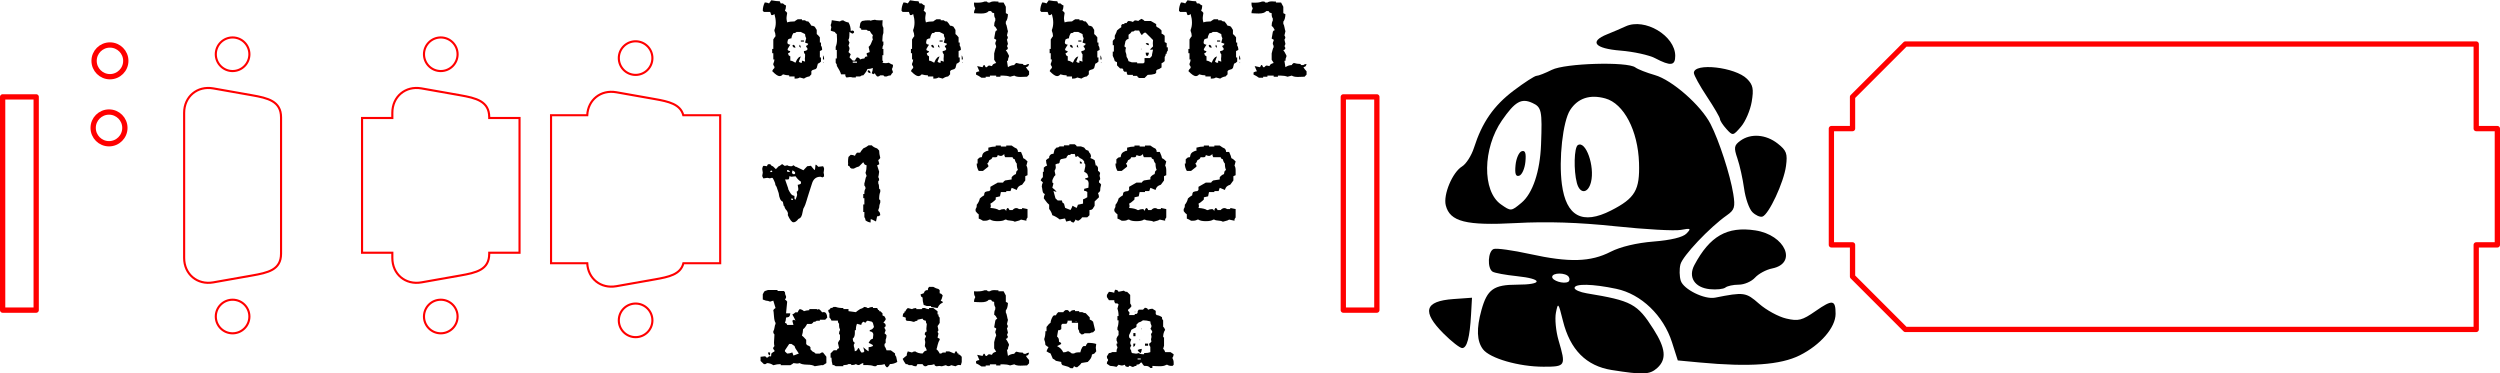 <?xml version="1.0" encoding="UTF-8" standalone="no"?>
<svg
   xmlns:dc="http://purl.org/dc/elements/1.1/"
   xmlns:cc="http://creativecommons.org/ns#"
   xmlns:rdf="http://www.w3.org/1999/02/22-rdf-syntax-ns#"
   xmlns:svg="http://www.w3.org/2000/svg"
   xmlns="http://www.w3.org/2000/svg"
   xmlns:sodipodi="http://sodipodi.sourceforge.net/DTD/sodipodi-0.dtd"
   xmlns:inkscape="http://www.inkscape.org/namespaces/inkscape"
   version="1.0"
   width="893.857"
   height="133.52"
   viewBox="-138.624 -137.291 893.857 133.52"
   id="Layer_1"
   xml:space="preserve"
   sodipodi:docname="testlaser.svg"
   inkscape:version="1.0.2 (e86c870879, 2021-01-15)"><sodipodi:namedview
   pagecolor="#ffffff"
   bordercolor="#666666"
   borderopacity="1"
   objecttolerance="10"
   gridtolerance="10"
   guidetolerance="10"
   inkscape:pageopacity="0"
   inkscape:pageshadow="2"
   inkscape:window-width="2138"
   inkscape:window-height="1053"
   id="namedview1269"
   showgrid="true"
   inkscape:zoom="1.5489128"
   inkscape:cx="515.50394"
   inkscape:cy="82.441231"
   inkscape:window-x="3042"
   inkscape:window-y="853"
   inkscape:window-maximized="0"
   inkscape:current-layer="Layer_1"
   showguides="false"
   inkscape:document-units="mm"
   fit-margin-top="0"
   fit-margin-left="0"
   fit-margin-right="0"
   fit-margin-bottom="0"
   inkscape:snap-bbox="true"
   inkscape:snap-bbox-midpoints="false"
   inkscape:snap-grids="true"
   inkscape:document-rotation="0"
   inkscape:bbox-nodes="false"
   inkscape:bbox-paths="true"><inkscape:grid
     type="xygrid"
     id="grid1871"
     dotted="false"
     originx="-169.134"
     originy="-154.339" /></sodipodi:namedview><defs
   id="defs2584" />










<path
   id="path2261"
   style="fill:none;stroke:#ff0000;stroke-width:0.756;stroke-miterlimit:4;stroke-dasharray:none"
   d="M -9.175,-46.919 H 1.651 v 1.848 c 0,5.819 4.687,9.752 10.418,8.74 l 13.807,-2.441 c 5.732,-1.013 10.424,-1.999 10.424,-7.818 v -0.328 h 10.828 v -48.176 h -10.828 v -0.221 c 0,-5.818 -4.691,-6.908 -10.424,-7.924 l -13.807,-2.443 c -5.731,-1.011 -10.418,2.918 -10.418,8.74 v 1.848 H -9.175 Z" /><path
   d="m -72.786,-45.071 c 0,5.819 4.687,9.752 10.418,8.74 l 13.807,-2.442 c 5.732,-1.013 10.425,-1.999 10.425,-7.818 v -48.723 c 0,-5.818 -4.692,-6.91 -10.425,-7.926 l -13.807,-2.442 c -5.731,-1.011 -10.418,2.918 -10.418,8.74 z"
   style="fill:none;stroke:#ff0000;stroke-width:0.756;stroke-miterlimit:4;stroke-dasharray:none"
   id="path2261-4"
   sodipodi:nodetypes="sccssccss" /><circle
   cx="24.123"
   cy="-55.461"
   r="6.007"
   style="fill:none;stroke:#ff0000;stroke-width:0.756;stroke-miterlimit:4;stroke-dasharray:none"
   id="circle2265-1"
   transform="rotate(-90)" /><circle
   cx="117.891"
   cy="-55.461"
   r="6.007"
   style="fill:none;stroke:#ff0000;stroke-width:0.756;stroke-miterlimit:4;stroke-dasharray:none"
   id="circle2265-1-9"
   transform="rotate(-90)" /><circle
   cx="117.891"
   cy="18.975"
   r="6.007"
   style="fill:none;stroke:#ff0000;stroke-width:0.756;stroke-miterlimit:4;stroke-dasharray:none"
   id="circle2265-1-9-3"
   transform="rotate(-90)" /><circle
   cx="24.123"
   cy="18.975"
   r="6.007"
   style="fill:none;stroke:#ff0000;stroke-width:0.756;stroke-miterlimit:4;stroke-dasharray:none"
   id="circle2265-1-9-6"
   transform="rotate(-90)" /><g
   id="g2661"><path
     id="path2261-2"
     style="fill:none;stroke:#ff0000;stroke-width:0.756;stroke-miterlimit:4;stroke-dasharray:none"
     d="m 58.399,-43.176 h 12.938 c 0.274,5.527 4.835,9.199 10.391,8.219 l 13.807,-2.441 c 4.982,-0.88 9.175,-1.745 10.187,-5.777 h 13.15 V -96.09 H 105.691 c -1.059,-3.962 -5.217,-4.9 -10.156,-5.775 l -13.807,-2.443 c -5.556,-0.981 -10.117,2.689 -10.391,8.219 h -12.938 z" /><circle
     cx="116.518"
     cy="88.634"
     r="6.007"
     style="fill:none;stroke:#ff0000;stroke-width:0.756;stroke-miterlimit:4;stroke-dasharray:none"
     id="circle2265-1-9-3-2"
     transform="rotate(-90)" /><circle
     cx="22.75"
     cy="88.634"
     r="6.007"
     style="fill:none;stroke:#ff0000;stroke-width:0.756;stroke-miterlimit:4;stroke-dasharray:none"
     id="circle2265-1-9-6-4"
     transform="rotate(-90)" /></g><path
   style="fill:#000000;stroke-width:1.333"
   d="m 437.675,-4.986 c -9.164,-1.456 -14.924,-7.258 -17.49,-17.617 -1.613,-6.508 -1.756,-6.675 -2.5,-2.905 -0.434,2.2 -0.015,6.645 0.934,9.879 2.704,9.223 2.571,9.455 -5.398,9.455 -8.783,0 -19.161,-2.994 -21.619,-6.238 -2.216,-2.923 -2.386,-7.386 -0.535,-14.05 2.05,-7.381 4.387,-9.045 12.704,-9.045 9.395,0 9.354,-2.075 -0.061,-3.047 -4.014,-0.414 -7.914,-1.134 -8.667,-1.599 -1.972,-1.219 -1.685,-7.317 0.382,-8.109 0.962,-0.369 6.812,0.443 13,1.805 14.006,3.083 21.66,2.864 28.845,-0.825 3.466,-1.78 9.299,-3.167 15.333,-3.647 6.178,-0.492 10.471,-1.529 11.739,-2.837 1.794,-1.85 1.588,-1.986 -2,-1.322 -2.2,0.407 -12.7,-0.176 -23.333,-1.296 -13.196,-1.39 -24.481,-1.755 -35.548,-1.151 -17.898,0.977 -23.693,-0.485 -25.164,-6.346 -0.958,-3.817 2.394,-11.813 5.824,-13.893 1.451,-0.88 3.367,-3.88 4.259,-6.667 2.91,-9.096 7.048,-15.062 14.176,-20.444 3.853,-2.909 7.54,-5.29 8.192,-5.29 0.652,0 3.121,-0.965 5.487,-2.146 4.76,-2.375 26.988,-3.017 29.842,-0.862 0.88,0.664 4.017,1.897 6.971,2.739 6.167,1.759 16.481,10.81 19.907,17.47 3.068,5.964 7.048,18.196 8.137,25.007 0.757,4.733 0.461,5.727 -2.272,7.641 -6.16,4.313 -15.866,14.579 -16.618,17.577 -0.421,1.676 -0.367,4.301 0.119,5.833 0.98,3.088 8.508,6.802 12.273,6.055 10.348,-2.052 11.017,-1.958 15.747,2.194 2.572,2.259 6.925,4.63 9.674,5.269 4.377,1.019 5.685,0.684 10.549,-2.7 6.031,-4.195 7.114,-4.04 7.114,1.018 0,4.878 -5.405,11.134 -12.818,14.838 -6.879,3.437 -17.952,4.231 -35.727,2.561 l -7.879,-0.74 -2.068,-6.48 c -3.064,-9.601 -11.021,-17.243 -19.907,-19.118 -8.505,-1.795 -14.934,-1.925 -14.934,-0.303 0,0.653 1.95,1.51 4.333,1.904 16.148,2.669 18.087,3.71 23.894,12.837 4.377,6.878 4.752,10.772 1.334,13.866 -2.648,2.397 -5.058,2.505 -16.228,0.729 z M 422.285,-38.268 c -0.996,-1.612 -5.943,-1.616 -5.943,-0.004 0,1.351 4.05,2.612 5.688,1.771 0.562,-0.288 0.677,-1.083 0.255,-1.765 z m 15.11,-23.766 c 8.616,-4.397 10.318,-7.292 10.001,-17.011 -0.377,-11.565 -5.423,-21.222 -12.043,-23.05 -5.519,-1.524 -9.814,-0.113 -12.577,4.131 -2.618,4.021 -4.139,17.677 -2.959,26.57 1.523,11.482 7.346,14.582 17.579,9.36 z m -12.213,-9.809 c -1.208,-4.508 -1.001,-12.744 0.342,-13.573 2.817,-1.741 6.121,7.571 4.699,13.24 -1.041,4.148 -3.966,4.341 -5.04,0.333 z m -19.817,7.056 c 4.011,-3.345 6.639,-11.171 7,-20.841 0.453,-12.14 0.2,-13.352 -3.109,-14.86 -3.939,-1.795 -6.194,-0.5 -10.862,6.235 -6.924,9.992 -7.12,25.309 -0.384,30.027 3.612,2.53 3.652,2.527 7.355,-0.562 z M 403.247,-78.264 c 0.235,-2.405 1.221,-4.634 2.19,-4.952 1.272,-0.418 1.643,0.637 1.333,3.795 -0.235,2.405 -1.221,4.634 -2.19,4.952 -1.272,0.418 -1.643,-0.637 -1.333,-3.795 z m -25.728,60.245 c -7.88,-7.881 -6.827,-11.608 3.49,-12.346 l 6.667,-0.477 -0.335,6 c -0.462,8.264 -1.452,12 -3.18,12 -0.806,0 -3.794,-2.329 -6.641,-5.176 z m 95.159,-15.882 c -5.404,-0.554 -7.794,-4.296 -5.499,-8.609 5.526,-10.381 11.724,-13.919 21.749,-12.415 10.744,1.611 15.255,11.781 6.042,13.623 -2.104,0.421 -4.848,1.896 -6.099,3.279 -1.251,1.382 -3.862,2.514 -5.801,2.514 -1.94,0 -4.097,0.462 -4.793,1.026 -0.697,0.564 -3.216,0.827 -5.598,0.582 z m 15.232,-27.565 c -1.141,-1.141 -2.466,-4.918 -2.943,-8.393 -0.477,-3.475 -1.554,-8.323 -2.392,-10.774 -1.333,-3.898 -1.202,-4.691 1.043,-6.333 3.713,-2.715 9.151,-2.307 13.358,1.002 3.166,2.49 3.567,3.577 2.968,8.042 -0.787,5.87 -6.174,17.398 -8.447,18.079 -0.832,0.249 -2.446,-0.481 -3.587,-1.623 z m -9.261,-29.704 c -1.269,-1.402 -2.307,-3 -2.307,-3.551 0,-0.551 -2.1,-4.166 -4.667,-8.033 -2.567,-3.867 -4.667,-7.679 -4.667,-8.471 0,-3.743 14.794,-2.082 19.011,2.135 2.133,2.133 2.437,3.623 1.669,8.172 -0.517,3.06 -2.243,7.079 -3.836,8.931 -2.838,3.3 -2.942,3.316 -5.203,0.818 z m -25.509,-25.317 c -2.128,-1.116 -7.678,-2.334 -12.333,-2.708 -9.298,-0.746 -11.33,-3.222 -4.798,-5.842 2.017,-0.809 4.981,-2.078 6.587,-2.821 6.834,-3.159 17.746,3.332 17.746,10.556 0,3.544 -1.643,3.729 -7.202,0.815 z"
   id="path1567" /><g
   id="g5236"
   transform="matrix(3.78,0,0,3.78,-1020.236,-940.987)"><path
     d="m 308.874,218.645 0.106,0.106 z m 0.402,-2.095 h -0.296 V 216.444 h 0.296 z m -0.995,0.296 q 0.116,0.074 0.138,0.106 0.021,0.032 0.053,0.191 -0.159,-0.032 -0.191,-0.053 -0.032,-0.021 -0.106,-0.148 z m 0.593,0 q 0.095,0.106 0.106,0.296 -0.148,-0.106 -0.148,-0.138 0,-0.011 0,-0.032 0.011,-0.021 0.021,-0.053 0.011,-0.042 0.021,-0.074 z m 2.201,1.005 q 0.106,0.148 0.106,0.392 h -0.106 z m 0.042,0.667 q 0.042,-0.042 0.042,0.032 0,0.064 -0.021,0.021 -0.032,-0.042 -0.021,-0.053 z m -2.54,-2.879 q -0.032,0.021 -0.074,0.053 -0.032,0.021 -0.042,0.032 -0.011,0 -0.042,0.011 -0.021,0.011 -0.053,0.011 -0.032,0 -0.085,0 -0.169,0.243 -0.191,0.497 -0.148,0 -0.317,0.106 -0.064,0.191 -0.064,0.307 0,0.159 0.275,0.191 -0.032,0.053 -0.106,0.159 -0.064,0.106 -0.106,0.18 -0.042,0.064 -0.042,0.116 0,0.116 0.254,0.148 -0.042,0.116 -0.064,0.138 -0.021,0.021 -0.148,0.064 0.032,0.148 0.053,0.191 0.032,0.032 0.159,0.106 v 0.402 q 0.212,0.021 0.487,0.201 0.021,-0.053 0.074,-0.159 0.053,-0.106 0.074,-0.148 0.032,-0.042 0.085,-0.106 0.053,-0.074 0.116,-0.116 0.064,-0.042 0.159,-0.074 l -0.191,0.497 q 0.032,0.021 0.064,0.053 0.042,0.021 0.053,0.032 0.011,0 0.032,0.011 0.032,0.011 0.064,0.011 0.032,0 0.085,0 v -0.201 l 0.296,0.095 q -0.021,-0.106 -0.021,-0.265 0,-0.138 0.021,-0.233 v -0.201 q -0.021,-0.032 -0.053,-0.064 -0.021,-0.042 -0.032,-0.053 0,-0.011 -0.011,-0.032 -0.011,-0.032 -0.011,-0.064 0,-0.032 0,-0.085 0.339,-0.042 0.339,-0.201 0,-0.085 -0.127,-0.201 v -0.106 q 0.011,0 0.042,-0.011 0.095,-0.032 0.116,-0.095 0.011,-0.011 0.021,-0.042 0.011,-0.032 0.011,-0.042 l -0.296,-0.106 0.106,-0.402 q -0.106,-0.191 -0.106,-0.402 l -0.402,-0.201 z m -2.392,-2.995 q 0.497,0.095 0.804,0.095 l 0.085,0.201 h 0.212 q 0.159,0.159 0.296,0.201 -0.011,0.296 -0.106,0.497 0.127,0.064 0.212,0.201 -0.064,0.381 -0.064,0.497 0,0.18 0.064,0.402 0.243,-0.095 0.699,-0.095 0.064,-0.064 0.296,-0.201 h 0.402 v 0.095 h 0.296 q 0.032,0.021 0.064,0.053 0.042,0.021 0.053,0.032 0.011,0 0.032,0.011 0.032,0.011 0.064,0.011 0.032,0 0.085,0 0.18,0.19 0.296,0.402 0.169,0 0.318,0.095 l 0.191,0.307 v 0.392 q 0.106,0.064 0.296,0.307 v 0.497 h 0.106 v 0.296 q 0.095,0.106 0.106,0.307 v 0.095 l -0.212,0.106 v 0.603 h 0.106 v 0.392 q -0.159,0.159 -0.296,0.201 l -0.106,0.402 -0.106,0.106 -0.296,0.095 -0.106,0.095 v 0.307 l -0.191,0.201 q -0.243,0.021 -0.508,0.201 l -0.402,-0.106 q -0.138,0.106 -0.402,0.106 h -0.085 v -0.201 h -0.508 v -0.106 q -0.296,0 -0.593,-0.095 -0.138,0.169 -0.318,0.169 -0.243,0 -0.698,-0.476 0.074,-0.191 0.212,-0.296 0,-0.053 0,-0.085 0,-0.032 -0.011,-0.053 -0.011,-0.032 -0.021,-0.042 0,-0.011 -0.032,-0.042 -0.021,-0.042 -0.042,-0.074 v -0.106 q 0.095,-0.191 0.106,-0.402 h -0.106 v -0.593 h -0.106 v -0.402 h 0.106 v -0.9 q 0.148,-0.243 0.212,-0.307 -0.011,-0.286 -0.106,-0.497 v -0.095 q 0.127,-0.307 0.127,-0.688 0,-0.381 -0.127,-0.815 -0.021,0.011 -0.053,0.032 -0.021,0.021 -0.032,0.032 -0.011,0 -0.032,0.011 -0.011,0.011 -0.021,0.011 -0.011,0 -0.021,0.011 -0.011,0 -0.042,0 -0.021,0 -0.042,0 -0.011,0 -0.053,0 l -0.106,-0.296 h -0.593 l -0.106,-0.106 q 0,-0.423 0.191,-0.794 0.233,0.011 0.402,0.095 z"
     style="font-style:normal;font-variant:normal;font-weight:normal;font-stretch:normal;font-size:10.583px;line-height:1.25;font-family:GNUTypewriter;-inkscape-font-specification:'GNUTypewriter, Normal';font-variant-ligatures:normal;font-variant-caps:normal;font-variant-numeric:normal;font-variant-east-asian:normal;fill:#000000;fill-opacity:1;stroke:none;stroke-width:0.265"
     id="path4522" /><path
     d="m 315.393,219.249 q 0.116,0.074 0.138,0.106 0.021,0.032 0.053,0.191 -0.159,-0.032 -0.191,-0.053 -0.032,-0.021 -0.106,-0.148 z m -1.503,-0.804 v 0.106 h 0.402 v -0.106 z m -1.979,-3.916 0.773,0.116 q 0.095,-0.095 0.296,-0.106 0.265,0.18 0.508,0.201 0.212,0.349 0.212,0.804 0.116,-0.042 0.169,-0.042 0.021,0 0.042,0.021 0.032,0.011 0.085,0.032 l 0.021,0.148 q -0.053,0.021 -0.085,0.064 -0.021,0.032 -0.042,0.032 -0.085,0 -0.307,-0.159 -0.011,0.042 -0.011,0.254 v 0.095 q 0,0.254 -0.085,0.36 v 0.095 l 0.095,0.201 -0.095,0.296 q 0.095,0.148 0.095,0.265 0,0.106 -0.095,0.339 l 0.212,0.201 -0.116,0.296 0.307,0.307 h 0.212 q 0.053,-0.169 0.191,-0.307 0.148,0.032 0.18,0.053 0.042,0.021 0.116,0.148 0.169,-0.085 0.402,-0.095 0.064,-0.148 0.095,-0.159 0.032,-0.021 0.201,-0.042 -0.085,-0.127 -0.085,-0.296 l 0.296,-0.106 -0.106,-0.497 q 0.159,-0.116 0.254,-0.37 0.095,-0.254 0.148,-0.328 -0.042,-0.116 -0.042,-0.191 0,-0.074 0.042,-0.212 -0.148,-0.127 -0.296,-0.402 h -0.085 q -0.116,0 -0.212,-0.106 h -0.508 v -0.095 l -0.159,-0.116 q 0.032,-0.106 0.042,-0.233 0.011,-0.138 0.042,-0.212 0.042,-0.085 0.159,-0.18 l 0.328,-0.053 0.286,-0.011 h 0.106 q 0.053,0.064 0.138,0.021 0.095,-0.042 0.138,-0.042 0.021,0 0.095,-0.011 0.085,-0.021 0.116,-0.021 0.116,0.053 0.36,0.053 0.064,0 0.191,0 0.127,-0.011 0.18,-0.011 l -0.021,0.413 q 0,0.159 0.095,0.307 v 0.497 q -0.095,0.222 -0.095,0.656 v 0.148 h 0.095 v 0.296 q -0.095,0.169 -0.095,0.402 h 0.095 v 0.593 h -0.095 v 0.508 q 0.011,0 0.021,0.011 0.074,0.053 0.053,0.085 l -0.074,0.106 q 0.159,0.042 0.307,0.042 0.138,0 0.296,-0.042 0.233,0.148 0.402,0.201 0,0.243 -0.106,0.392 l 0.106,0.307 q -0.169,0.169 -0.212,0.296 -0.212,0.011 -0.402,0.106 h -0.191 l -0.106,-0.106 h -0.296 q -0.032,0.021 -0.074,0.053 -0.032,0.021 -0.042,0.032 -0.011,0 -0.042,0.011 -0.021,0.011 -0.053,0.011 -0.032,0 -0.085,0 -0.169,-0.169 -0.212,-0.307 l -0.148,0.095 -0.148,-0.095 q 0.106,-0.286 0.106,-0.497 -0.222,0.095 -0.508,0.095 -0.106,0.275 -0.402,0.603 -0.053,0 -0.085,0 -0.032,0 -0.064,0.011 -0.021,0.011 -0.032,0.021 -0.011,0 -0.053,0.032 -0.032,0.021 -0.064,0.042 h -0.402 v 0.095 h -0.296 q -0.138,-0.042 -0.254,-0.042 -0.064,0 -0.339,0.042 -0.021,-0.032 -0.053,-0.064 -0.021,-0.042 -0.032,-0.053 0,-0.011 -0.011,-0.032 -0.011,-0.032 -0.011,-0.064 0,-0.032 0,-0.085 h -0.402 q -0.064,-0.265 -0.402,-0.804 0,-0.053 0,-0.085 0,-0.032 -0.011,-0.053 -0.011,-0.032 -0.021,-0.042 0,-0.011 -0.032,-0.042 -0.021,-0.042 -0.042,-0.074 v -0.402 h 0.106 v -0.804 h -0.106 v -0.296 q 0.127,-0.286 0.127,-0.698 0,-0.085 -0.011,-0.254 -0.011,-0.169 -0.011,-0.254 -0.106,-0.053 -0.191,-0.201 l -0.349,-0.106 q -0.032,-0.011 -0.032,-0.064 0,-0.032 0.021,-0.116 0.032,-0.095 0.032,-0.148 0,-0.064 -0.021,-0.095 l -0.042,-0.116 q 0.042,-0.085 0.053,-0.148 0.021,-0.064 0.032,-0.148 0.011,-0.095 0.021,-0.169 z"
     style="font-style:normal;font-variant:normal;font-weight:normal;font-stretch:normal;font-size:10.583px;line-height:1.25;font-family:GNUTypewriter;-inkscape-font-specification:'GNUTypewriter, Normal';font-variant-ligatures:normal;font-variant-caps:normal;font-variant-numeric:normal;font-variant-east-asian:normal;fill:#000000;fill-opacity:1;stroke:none;stroke-width:0.265"
     id="path4524" /><path
     d="m 321.997,218.645 0.106,0.106 z m 0.402,-2.095 h -0.296 V 216.444 h 0.296 z m -0.995,0.296 q 0.116,0.074 0.138,0.106 0.021,0.032 0.053,0.191 -0.159,-0.032 -0.191,-0.053 -0.032,-0.021 -0.106,-0.148 z m 0.593,0 q 0.095,0.106 0.106,0.296 -0.148,-0.106 -0.148,-0.138 0,-0.011 0,-0.032 0.011,-0.021 0.021,-0.053 0.011,-0.042 0.021,-0.074 z m 2.201,1.005 q 0.106,0.148 0.106,0.392 h -0.106 z m 0.042,0.667 q 0.042,-0.042 0.042,0.032 0,0.064 -0.021,0.021 -0.032,-0.042 -0.021,-0.053 z m -2.54,-2.879 q -0.032,0.021 -0.074,0.053 -0.032,0.021 -0.042,0.032 -0.011,0 -0.042,0.011 -0.021,0.011 -0.053,0.011 -0.032,0 -0.085,0 -0.169,0.243 -0.191,0.497 -0.148,0 -0.318,0.106 -0.064,0.191 -0.064,0.307 0,0.159 0.275,0.191 -0.032,0.053 -0.106,0.159 -0.064,0.106 -0.106,0.18 -0.042,0.064 -0.042,0.116 0,0.116 0.254,0.148 -0.042,0.116 -0.064,0.138 -0.021,0.021 -0.148,0.064 0.032,0.148 0.053,0.191 0.032,0.032 0.159,0.106 v 0.402 q 0.212,0.021 0.487,0.201 0.021,-0.053 0.074,-0.159 0.053,-0.106 0.074,-0.148 0.032,-0.042 0.085,-0.106 0.053,-0.074 0.116,-0.116 0.064,-0.042 0.159,-0.074 l -0.191,0.497 q 0.032,0.021 0.064,0.053 0.042,0.021 0.053,0.032 0.011,0 0.032,0.011 0.032,0.011 0.064,0.011 0.032,0 0.085,0 v -0.201 l 0.296,0.095 q -0.021,-0.106 -0.021,-0.265 0,-0.138 0.021,-0.233 v -0.201 q -0.021,-0.032 -0.053,-0.064 -0.021,-0.042 -0.032,-0.053 0,-0.011 -0.011,-0.032 -0.011,-0.032 -0.011,-0.064 0,-0.032 0,-0.085 0.339,-0.042 0.339,-0.201 0,-0.085 -0.127,-0.201 v -0.106 q 0.011,0 0.042,-0.011 0.095,-0.032 0.116,-0.095 0.011,-0.011 0.021,-0.042 0.011,-0.032 0.011,-0.042 l -0.296,-0.106 0.106,-0.402 q -0.106,-0.191 -0.106,-0.402 l -0.402,-0.201 z m -2.392,-2.995 q 0.497,0.095 0.804,0.095 l 0.085,0.201 h 0.212 q 0.159,0.159 0.296,0.201 -0.011,0.296 -0.106,0.497 0.127,0.064 0.212,0.201 -0.064,0.381 -0.064,0.497 0,0.18 0.064,0.402 0.243,-0.095 0.699,-0.095 0.064,-0.064 0.296,-0.201 h 0.402 v 0.095 h 0.296 q 0.032,0.021 0.064,0.053 0.042,0.021 0.053,0.032 0.011,0 0.032,0.011 0.032,0.011 0.064,0.011 0.032,0 0.085,0 0.18,0.19 0.296,0.402 0.169,0 0.318,0.095 l 0.191,0.307 v 0.392 q 0.106,0.064 0.296,0.307 v 0.497 h 0.106 v 0.296 q 0.095,0.106 0.106,0.307 v 0.095 l -0.212,0.106 v 0.603 h 0.106 v 0.392 q -0.159,0.159 -0.296,0.201 l -0.106,0.402 -0.106,0.106 -0.296,0.095 -0.106,0.095 v 0.307 l -0.191,0.201 q -0.243,0.021 -0.508,0.201 l -0.402,-0.106 q -0.138,0.106 -0.402,0.106 h -0.085 v -0.201 h -0.508 v -0.106 q -0.296,0 -0.593,-0.095 -0.138,0.169 -0.318,0.169 -0.243,0 -0.698,-0.476 0.074,-0.191 0.212,-0.296 0,-0.053 0,-0.085 0,-0.032 -0.011,-0.053 -0.011,-0.032 -0.021,-0.042 0,-0.011 -0.032,-0.042 -0.021,-0.042 -0.042,-0.074 v -0.106 q 0.095,-0.191 0.106,-0.402 h -0.106 v -0.593 h -0.106 v -0.402 h 0.106 v -0.9 q 0.148,-0.243 0.212,-0.307 -0.011,-0.286 -0.106,-0.497 v -0.095 q 0.127,-0.307 0.127,-0.688 0,-0.381 -0.127,-0.815 -0.021,0.011 -0.053,0.032 -0.021,0.021 -0.032,0.032 -0.011,0 -0.032,0.011 -0.011,0.011 -0.021,0.011 -0.011,0 -0.021,0.011 -0.011,0 -0.042,0 -0.021,0 -0.042,0 -0.011,0 -0.053,0 l -0.106,-0.296 h -0.593 l -0.106,-0.106 q 0,-0.423 0.191,-0.794 0.233,0.011 0.402,0.095 z"
     style="font-style:normal;font-variant:normal;font-weight:normal;font-stretch:normal;font-size:10.583px;line-height:1.25;font-family:GNUTypewriter;-inkscape-font-specification:'GNUTypewriter, Normal';font-variant-ligatures:normal;font-variant-caps:normal;font-variant-numeric:normal;font-variant-east-asian:normal;fill:#000000;fill-opacity:1;stroke:none;stroke-width:0.265"
     id="path4526" /><path
     d="m 326.357,212.761 h 0.212 l 0.106,0.095 h 0.191 q 0.127,-0.106 0.445,-0.106 0.064,0 0.18,0.011 0.116,0 0.18,0 v 0.095 h 0.487 l 0.212,0.402 v 0.603 l 0.201,0.106 q -0.021,0.487 -0.201,0.699 v 0.201 q 0.074,0.116 0.116,0.36 0.042,0.243 0.085,0.339 l -0.095,0.402 q 0.085,0.116 0.085,0.201 0,0.085 -0.085,0.201 l 0.095,0.402 q -0.085,0.169 -0.085,0.201 0,0.042 0.085,0.191 -0.042,0.116 -0.064,0.138 -0.021,0.021 -0.138,0.064 0.106,0.106 0.296,0.508 v 0.095 q -0.095,0.169 -0.095,0.402 h -0.095 l 0.095,0.603 q 0.265,-0.19 0.603,-0.201 0.011,-0.021 0.021,-0.053 0.042,-0.064 0.169,-0.148 0.296,0.095 0.614,0.095 l 0.085,0.106 h 0.212 q 0.095,-0.095 0.296,-0.106 -0.053,0.18 -0.095,0.222 -0.032,0.032 -0.201,0.085 0.074,0.159 0.296,0.392 v 0.307 l -0.191,0.201 q -0.085,0 -0.307,0.011 -0.212,0.011 -0.328,0.011 -0.392,0 -0.572,-0.127 l -0.402,0.106 q -0.275,-0.106 -0.656,-0.106 h -0.254 v 0.106 h -0.402 v -0.106 h -0.593 v 0.106 h -0.402 v 0.095 h -0.402 q -0.243,-0.18 -0.508,-0.296 v -0.201 q 0.169,-0.106 0.317,-0.106 l -0.212,-0.497 0.508,0.106 0.106,-0.201 h 0.085 l 0.106,0.201 h 0.106 q 0.127,-0.159 0.233,-0.159 0.064,0 0.254,0.053 0.064,-0.138 0.127,-0.18 0.074,-0.053 0.275,-0.116 l -0.191,-0.307 v -0.593 q 0.032,-0.074 0.074,-0.296 0.053,-0.222 0.116,-0.307 0,-0.169 -0.085,-0.296 0,-0.18 0.085,-0.307 v -0.095 l -0.191,-0.106 0.106,-0.603 q 0,-0.011 0.011,-0.042 0.032,-0.095 0.095,-0.116 0.011,-0.011 0.042,-0.021 0.032,-0.011 0.042,-0.011 -0.127,-0.275 -0.243,-0.36 -0.021,-0.021 -0.053,-0.042 0.011,-0.053 0.011,-0.138 0.011,-0.085 0.011,-0.138 0.011,-0.053 0.032,-0.116 0.021,-0.064 0.053,-0.116 v -0.201 q -0.106,-0.138 -0.106,-0.392 v -0.106 q -0.159,-0.032 -0.191,-0.053 -0.032,-0.021 -0.106,-0.148 h -0.212 q -0.18,0.233 -0.72,0.233 -0.127,0 -0.36,-0.011 -0.222,-0.021 -0.317,-0.021 0,-0.254 0.106,-0.402 v -0.095 q -0.106,-0.138 -0.106,-0.402 v -0.106 q 0.064,0 0.169,0.011 0.106,0 0.169,0 0.392,0 0.656,-0.106 z"
     style="font-style:normal;font-variant:normal;font-weight:normal;font-stretch:normal;font-size:10.583px;line-height:1.25;font-family:GNUTypewriter;-inkscape-font-specification:'GNUTypewriter, Normal';font-variant-ligatures:normal;font-variant-caps:normal;font-variant-numeric:normal;font-variant-east-asian:normal;fill:#000000;fill-opacity:1;stroke:none;stroke-width:0.265"
     id="path4528" /><path
     d="m 335.12,218.645 0.106,0.106 z m 0.402,-2.095 h -0.296 V 216.444 h 0.296 z m -0.995,0.296 q 0.116,0.074 0.138,0.106 0.021,0.032 0.053,0.191 -0.159,-0.032 -0.191,-0.053 -0.032,-0.021 -0.106,-0.148 z m 0.593,0 q 0.095,0.106 0.106,0.296 -0.148,-0.106 -0.148,-0.138 0,-0.011 0,-0.032 0.011,-0.021 0.021,-0.053 0.011,-0.042 0.021,-0.074 z m 2.201,1.005 q 0.106,0.148 0.106,0.392 h -0.106 z m 0.042,0.667 q 0.042,-0.042 0.042,0.032 0,0.064 -0.021,0.021 -0.032,-0.042 -0.021,-0.053 z m -2.54,-2.879 q -0.032,0.021 -0.074,0.053 -0.032,0.021 -0.042,0.032 -0.011,0 -0.042,0.011 -0.021,0.011 -0.053,0.011 -0.032,0 -0.085,0 -0.169,0.243 -0.191,0.497 -0.148,0 -0.318,0.106 -0.064,0.191 -0.064,0.307 0,0.159 0.275,0.191 -0.032,0.053 -0.106,0.159 -0.064,0.106 -0.106,0.18 -0.042,0.064 -0.042,0.116 0,0.116 0.254,0.148 -0.042,0.116 -0.064,0.138 -0.021,0.021 -0.148,0.064 0.032,0.148 0.053,0.191 0.032,0.032 0.159,0.106 v 0.402 q 0.212,0.021 0.487,0.201 0.021,-0.053 0.074,-0.159 0.053,-0.106 0.074,-0.148 0.032,-0.042 0.085,-0.106 0.053,-0.074 0.116,-0.116 0.064,-0.042 0.159,-0.074 l -0.191,0.497 q 0.032,0.021 0.064,0.053 0.042,0.021 0.053,0.032 0.011,0 0.032,0.011 0.032,0.011 0.064,0.011 0.032,0 0.085,0 v -0.201 l 0.296,0.095 q -0.021,-0.106 -0.021,-0.265 0,-0.138 0.021,-0.233 v -0.201 q -0.021,-0.032 -0.053,-0.064 -0.021,-0.042 -0.032,-0.053 0,-0.011 -0.011,-0.032 -0.011,-0.032 -0.011,-0.064 0,-0.032 0,-0.085 0.339,-0.042 0.339,-0.201 0,-0.085 -0.127,-0.201 v -0.106 q 0.011,0 0.042,-0.011 0.095,-0.032 0.116,-0.095 0.011,-0.011 0.021,-0.042 0.011,-0.032 0.011,-0.042 l -0.296,-0.106 0.106,-0.402 q -0.106,-0.191 -0.106,-0.402 l -0.402,-0.201 z m -2.392,-2.995 q 0.497,0.095 0.804,0.095 l 0.085,0.201 h 0.212 q 0.159,0.159 0.296,0.201 -0.011,0.296 -0.106,0.497 0.127,0.064 0.212,0.201 -0.064,0.381 -0.064,0.497 0,0.18 0.064,0.402 0.243,-0.095 0.698,-0.095 0.064,-0.064 0.296,-0.201 h 0.402 v 0.095 h 0.296 q 0.032,0.021 0.064,0.053 0.042,0.021 0.053,0.032 0.011,0 0.032,0.011 0.032,0.011 0.064,0.011 0.032,0 0.085,0 0.18,0.19 0.296,0.402 0.169,0 0.318,0.095 l 0.191,0.307 v 0.392 q 0.106,0.064 0.296,0.307 v 0.497 h 0.106 v 0.296 q 0.095,0.106 0.106,0.307 v 0.095 l -0.212,0.106 v 0.603 h 0.106 v 0.392 q -0.159,0.159 -0.296,0.201 l -0.106,0.402 -0.106,0.106 -0.296,0.095 -0.106,0.095 v 0.307 l -0.191,0.201 q -0.243,0.021 -0.508,0.201 l -0.402,-0.106 q -0.138,0.106 -0.402,0.106 h -0.085 v -0.201 h -0.508 v -0.106 q -0.296,0 -0.593,-0.095 -0.138,0.169 -0.318,0.169 -0.243,0 -0.699,-0.476 0.074,-0.191 0.212,-0.296 0,-0.053 0,-0.085 0,-0.032 -0.011,-0.053 -0.011,-0.032 -0.021,-0.042 0,-0.011 -0.032,-0.042 -0.021,-0.042 -0.042,-0.074 v -0.106 q 0.095,-0.191 0.106,-0.402 h -0.106 v -0.593 h -0.106 v -0.402 h 0.106 v -0.9 q 0.148,-0.243 0.212,-0.307 -0.011,-0.286 -0.106,-0.497 v -0.095 q 0.127,-0.307 0.127,-0.688 0,-0.381 -0.127,-0.815 -0.021,0.011 -0.053,0.032 -0.021,0.021 -0.032,0.032 -0.011,0 -0.032,0.011 -0.011,0.011 -0.021,0.011 -0.011,0 -0.021,0.011 -0.011,0 -0.042,0 -0.021,0 -0.042,0 -0.011,0 -0.053,0 l -0.106,-0.296 h -0.593 l -0.106,-0.106 q 0,-0.423 0.191,-0.794 0.233,0.011 0.402,0.095 z"
     style="font-style:normal;font-variant:normal;font-weight:normal;font-stretch:normal;font-size:10.583px;line-height:1.25;font-family:GNUTypewriter;-inkscape-font-specification:'GNUTypewriter, Normal';font-variant-ligatures:normal;font-variant-caps:normal;font-variant-numeric:normal;font-variant-east-asian:normal;fill:#000000;fill-opacity:1;stroke:none;stroke-width:0.265"
     id="path4530" /><path
     d="m 341.597,216.698 h 0.191 q 0.021,0.011 0.053,0.021 0.053,0.021 0.053,0.085 0,0.011 0,0.021 v 0.074 q -0.159,-0.032 -0.191,-0.053 -0.032,-0.021 -0.106,-0.148 z m -0.445,0.54 h 0.064 q 0.021,0.011 0,0.032 h -0.064 q -0.021,-0.011 0,-0.032 z m 0.445,0.36 h 0.296 q 0,0.053 0,0.085 0,0.021 -0.011,0.042 0,0.021 -0.011,0.042 -0.011,0.021 -0.021,0.032 0,0.011 -0.021,0.053 -0.021,0.032 -0.042,0.053 h -0.106 q -0.085,-0.127 -0.085,-0.307 z m -1.503,0.603 0.085,0.106 z m 0.487,-2.699 q -0.021,0.011 -0.053,0.032 -0.021,0.021 -0.032,0.032 -0.011,0 -0.032,0.011 -0.011,0.011 -0.021,0.011 -0.011,0 -0.021,0.011 -0.011,0 -0.042,0 -0.021,0 -0.042,0 -0.011,0 -0.053,0 -0.106,0.18 -0.307,0.307 v 0.392 q -0.032,0.011 -0.064,0.021 -0.021,0 -0.042,0.011 -0.011,0 -0.032,0.011 -0.011,0.011 -0.021,0.021 -0.011,0 -0.032,0.021 -0.011,0.011 -0.021,0.032 -0.011,0.011 -0.032,0.042 -0.021,0.021 -0.042,0.042 l -0.106,0.508 q 0.148,0.106 0.148,0.138 0,0.011 -0.011,0.032 0,0.021 -0.011,0.064 -0.011,0.032 -0.021,0.064 v 0.201 q 0.095,0.212 0.106,0.497 0.127,0.159 0.18,0.402 l 0.307,0.106 h 0.508 v 0.095 h 0.593 l 0.106,-0.095 v -0.402 h 0.508 l 0.191,-0.201 v -0.085 q 0,-0.021 0.106,-0.519 -0.18,0.032 -0.296,0 l 0.296,-0.296 q -0.021,-0.191 -0.021,-0.296 0,-0.095 0.021,-0.307 l -0.698,-0.698 h -0.106 q -0.021,0.021 -0.064,0.042 -0.032,0.021 -0.042,0.032 0,0 -0.021,0.021 -0.021,0.011 -0.032,0.011 0,0 -0.011,0.021 -0.011,0.021 -0.021,0.032 0,0.011 -0.021,0.042 h -0.085 q -0.169,-0.265 -0.212,-0.402 z m 0.614,-1.101 q 0.201,0.074 0.296,0.201 h 0.593 l 0.508,0.296 v 0.201 l 0.106,0.095 q 0.138,0.042 0.296,0.201 l 0.106,0.106 v 0.296 q 0.138,0.042 0.296,0.201 v 0.603 l 0.191,0.095 v 0.402 h 0.106 v 0.296 q -0.021,0.021 -0.042,0.064 -0.021,0.032 -0.032,0.042 0,0.011 -0.011,0.032 -0.011,0.021 -0.021,0.042 0,0.021 0,0.053 0,0.021 0,0.074 h -0.085 q -0.011,0.201 -0.106,0.296 v 0.402 q -0.159,0.159 -0.296,0.201 v 0.402 q -0.201,0.159 -0.402,0.201 l -0.106,0.095 v 0.201 l -0.106,0.106 q -0.318,0.095 -0.698,0.095 l -0.296,0.296 h -0.508 q -0.053,-0.032 -0.074,-0.042 -0.021,-0.021 -0.042,-0.032 -0.021,-0.021 -0.032,-0.032 0,-0.011 -0.021,-0.042 -0.011,-0.032 -0.021,-0.053 h -0.402 v -0.095 h -0.508 q -0.085,-0.127 -0.085,-0.296 h -0.212 l -0.106,-0.106 v -0.095 l -0.085,-0.106 h -0.212 l -0.296,-0.296 v -0.296 l -0.212,-0.106 q -0.053,-0.233 -0.191,-0.497 v -0.402 h 0.106 v -0.603 h -0.106 v -0.402 q 0.085,-0.148 0.191,-0.201 v -0.296 q 0.18,-0.339 0.212,-0.497 0.222,-0.201 0.402,-0.307 v -0.201 l 0.106,-0.095 h 0.191 v -0.095 h 0.212 q 0.011,-0.021 0.021,-0.053 0.021,-0.042 0.032,-0.053 0.011,-0.011 0.032,-0.032 0.032,-0.021 0.095,-0.064 0.254,0.011 0.413,0.095 0.116,-0.148 0.233,-0.148 0.085,0 0.275,0.053 0.064,-0.064 0.296,-0.201 z"
     style="font-style:normal;font-variant:normal;font-weight:normal;font-stretch:normal;font-size:10.583px;line-height:1.25;font-family:GNUTypewriter;-inkscape-font-specification:'GNUTypewriter, Normal';font-variant-ligatures:normal;font-variant-caps:normal;font-variant-numeric:normal;font-variant-east-asian:normal;fill:#000000;fill-opacity:1;stroke:none;stroke-width:0.265"
     id="path4532" /><path
     d="m 348.243,218.645 0.106,0.106 z m 0.402,-2.095 h -0.296 V 216.444 h 0.296 z m -0.995,0.296 q 0.116,0.074 0.138,0.106 0.021,0.032 0.053,0.191 -0.159,-0.032 -0.191,-0.053 -0.032,-0.021 -0.106,-0.148 z m 0.593,0 q 0.095,0.106 0.106,0.296 -0.148,-0.106 -0.148,-0.138 0,-0.011 0,-0.032 0.011,-0.021 0.021,-0.053 0.011,-0.042 0.021,-0.074 z m 2.201,1.005 q 0.106,0.148 0.106,0.392 h -0.106 z m 0.042,0.667 q 0.042,-0.042 0.042,0.032 0,0.064 -0.021,0.021 -0.032,-0.042 -0.021,-0.053 z m -2.54,-2.879 q -0.032,0.021 -0.074,0.053 -0.032,0.021 -0.042,0.032 -0.011,0 -0.042,0.011 -0.021,0.011 -0.053,0.011 -0.032,0 -0.085,0 -0.169,0.243 -0.191,0.497 -0.148,0 -0.318,0.106 -0.064,0.191 -0.064,0.307 0,0.159 0.275,0.191 -0.032,0.053 -0.106,0.159 -0.064,0.106 -0.106,0.18 -0.042,0.064 -0.042,0.116 0,0.116 0.254,0.148 -0.042,0.116 -0.064,0.138 -0.021,0.021 -0.148,0.064 0.032,0.148 0.053,0.191 0.032,0.032 0.159,0.106 v 0.402 q 0.212,0.021 0.487,0.201 0.021,-0.053 0.074,-0.159 0.053,-0.106 0.074,-0.148 0.032,-0.042 0.085,-0.106 0.053,-0.074 0.116,-0.116 0.064,-0.042 0.159,-0.074 l -0.191,0.497 q 0.032,0.021 0.064,0.053 0.042,0.021 0.053,0.032 0.011,0 0.032,0.011 0.032,0.011 0.064,0.011 0.032,0 0.085,0 v -0.201 l 0.296,0.095 q -0.021,-0.106 -0.021,-0.265 0,-0.138 0.021,-0.233 v -0.201 q -0.021,-0.032 -0.053,-0.064 -0.021,-0.042 -0.032,-0.053 0,-0.011 -0.011,-0.032 -0.011,-0.032 -0.011,-0.064 0,-0.032 0,-0.085 0.339,-0.042 0.339,-0.201 0,-0.085 -0.127,-0.201 v -0.106 q 0.011,0 0.042,-0.011 0.095,-0.032 0.116,-0.095 0.011,-0.011 0.021,-0.042 0.011,-0.032 0.011,-0.042 l -0.296,-0.106 0.106,-0.402 q -0.106,-0.191 -0.106,-0.402 l -0.402,-0.201 z m -2.392,-2.995 q 0.497,0.095 0.804,0.095 l 0.085,0.201 h 0.212 q 0.159,0.159 0.296,0.201 -0.011,0.296 -0.106,0.497 0.127,0.064 0.212,0.201 -0.064,0.381 -0.064,0.497 0,0.18 0.064,0.402 0.243,-0.095 0.698,-0.095 0.064,-0.064 0.296,-0.201 h 0.402 v 0.095 h 0.296 q 0.032,0.021 0.064,0.053 0.042,0.021 0.053,0.032 0.011,0 0.032,0.011 0.032,0.011 0.064,0.011 0.032,0 0.085,0 0.18,0.19 0.296,0.402 0.169,0 0.318,0.095 l 0.191,0.307 v 0.392 q 0.106,0.064 0.296,0.307 v 0.497 h 0.106 v 0.296 q 0.095,0.106 0.106,0.307 v 0.095 l -0.212,0.106 v 0.603 h 0.106 v 0.392 q -0.159,0.159 -0.296,0.201 l -0.106,0.402 -0.106,0.106 -0.296,0.095 -0.106,0.095 v 0.307 l -0.191,0.201 q -0.243,0.021 -0.508,0.201 l -0.402,-0.106 q -0.138,0.106 -0.402,0.106 h -0.085 v -0.201 h -0.508 v -0.106 q -0.296,0 -0.593,-0.095 -0.138,0.169 -0.318,0.169 -0.243,0 -0.699,-0.476 0.074,-0.191 0.212,-0.296 0,-0.053 0,-0.085 0,-0.032 -0.011,-0.053 -0.011,-0.032 -0.021,-0.042 0,-0.011 -0.032,-0.042 -0.021,-0.042 -0.042,-0.074 v -0.106 q 0.095,-0.191 0.106,-0.402 h -0.106 v -0.593 h -0.106 v -0.402 h 0.106 v -0.9 q 0.148,-0.243 0.212,-0.307 -0.011,-0.286 -0.106,-0.497 v -0.095 q 0.127,-0.307 0.127,-0.688 0,-0.381 -0.127,-0.815 -0.021,0.011 -0.053,0.032 -0.021,0.021 -0.032,0.032 -0.011,0 -0.032,0.011 -0.011,0.011 -0.021,0.011 -0.011,0 -0.021,0.011 -0.011,0 -0.042,0 -0.021,0 -0.042,0 -0.011,0 -0.053,0 l -0.106,-0.296 h -0.593 l -0.106,-0.106 q 0,-0.423 0.191,-0.794 0.233,0.011 0.402,0.095 z"
     style="font-style:normal;font-variant:normal;font-weight:normal;font-stretch:normal;font-size:10.583px;line-height:1.25;font-family:GNUTypewriter;-inkscape-font-specification:'GNUTypewriter, Normal';font-variant-ligatures:normal;font-variant-caps:normal;font-variant-numeric:normal;font-variant-east-asian:normal;fill:#000000;fill-opacity:1;stroke:none;stroke-width:0.265"
     id="path4534" /><path
     d="m 352.604,212.761 h 0.212 l 0.106,0.095 h 0.191 q 0.127,-0.106 0.445,-0.106 0.064,0 0.18,0.011 0.116,0 0.18,0 v 0.095 h 0.487 l 0.212,0.402 v 0.603 l 0.201,0.106 q -0.021,0.487 -0.201,0.699 v 0.201 q 0.074,0.116 0.116,0.36 0.042,0.243 0.085,0.339 l -0.095,0.402 q 0.085,0.116 0.085,0.201 0,0.085 -0.085,0.201 l 0.095,0.402 q -0.085,0.169 -0.085,0.201 0,0.042 0.085,0.191 -0.042,0.116 -0.064,0.138 -0.021,0.021 -0.138,0.064 0.106,0.106 0.296,0.508 v 0.095 q -0.095,0.169 -0.095,0.402 h -0.095 l 0.095,0.603 q 0.265,-0.19 0.603,-0.201 0.011,-0.021 0.021,-0.053 0.042,-0.064 0.169,-0.148 0.296,0.095 0.614,0.095 l 0.085,0.106 h 0.212 q 0.095,-0.095 0.296,-0.106 -0.053,0.18 -0.095,0.222 -0.032,0.032 -0.201,0.085 0.074,0.159 0.296,0.392 v 0.307 l -0.191,0.201 q -0.085,0 -0.307,0.011 -0.212,0.011 -0.328,0.011 -0.392,0 -0.572,-0.127 l -0.402,0.106 q -0.275,-0.106 -0.656,-0.106 h -0.254 v 0.106 h -0.402 v -0.106 h -0.593 v 0.106 h -0.402 v 0.095 h -0.402 q -0.243,-0.18 -0.508,-0.296 v -0.201 q 0.169,-0.106 0.318,-0.106 l -0.212,-0.497 0.508,0.106 0.106,-0.201 h 0.085 l 0.106,0.201 h 0.106 q 0.127,-0.159 0.233,-0.159 0.064,0 0.254,0.053 0.064,-0.138 0.127,-0.18 0.074,-0.053 0.275,-0.116 l -0.191,-0.307 v -0.593 q 0.032,-0.074 0.074,-0.296 0.053,-0.222 0.116,-0.307 0,-0.169 -0.085,-0.296 0,-0.18 0.085,-0.307 v -0.095 l -0.191,-0.106 0.106,-0.603 q 0,-0.011 0.011,-0.042 0.032,-0.095 0.095,-0.116 0.011,-0.011 0.042,-0.021 0.032,-0.011 0.042,-0.011 -0.127,-0.275 -0.243,-0.36 -0.021,-0.021 -0.053,-0.042 0.011,-0.053 0.011,-0.138 0.011,-0.085 0.011,-0.138 0.011,-0.053 0.032,-0.116 0.021,-0.064 0.053,-0.116 v -0.201 q -0.106,-0.138 -0.106,-0.392 v -0.106 q -0.159,-0.032 -0.191,-0.053 -0.032,-0.021 -0.106,-0.148 h -0.212 q -0.18,0.233 -0.72,0.233 -0.127,0 -0.36,-0.011 -0.222,-0.021 -0.318,-0.021 0,-0.254 0.106,-0.402 v -0.095 q -0.106,-0.138 -0.106,-0.402 v -0.106 q 0.064,0 0.169,0.011 0.106,0 0.169,0 0.392,0 0.656,-0.106 z"
     style="font-style:normal;font-variant:normal;font-weight:normal;font-stretch:normal;font-size:10.583px;line-height:1.25;font-family:GNUTypewriter;-inkscape-font-specification:'GNUTypewriter, Normal';font-variant-ligatures:normal;font-variant-caps:normal;font-variant-numeric:normal;font-variant-east-asian:normal;fill:#000000;fill-opacity:1;stroke:none;stroke-width:0.265"
     id="path4536" /><path
     d="m 306.577,230.12 q 0,-0.159 -0.127,-0.413 -0.116,-0.265 -0.169,-0.265 h -0.042 q -0.148,0 -0.148,0.053 l -0.254,-0.053 h -0.053 l -0.349,0.053 q -0.106,-0.18 -0.106,-0.243 l 0.053,-0.307 -0.053,-0.349 q 0.042,-0.296 0.148,-0.296 l 0.307,0.042 q 0.032,-0.191 0.148,-0.191 h 0.159 q 0.127,0.191 0.243,0.191 l 0.286,0.275 0.265,-0.275 q 0.074,0 0.307,-0.191 h 0.042 l 0.201,0.148 h 0.053 q 0.106,0 0.191,-0.053 0.159,0.095 0.307,0.095 h 0.148 l 0.148,-0.095 0.201,0.148 h 0.053 l 0.688,0.328 0.36,-0.381 0.349,-0.042 q 0.042,0.032 0.18,0.222 0.138,0.18 0.191,0.18 0.021,-0.053 0.032,-0.18 0.011,-0.138 0.021,-0.233 0.011,-0.095 0.032,-0.095 0.064,0 0.243,0.201 l 0.455,-0.053 q 0.095,0.159 0.095,0.254 -0.053,0.296 -0.053,0.402 0.032,0.021 0.032,0.042 l 0.011,0.127 v 0.106 l -0.042,0.085 -0.032,-0.021 0.138,-0.085 -0.201,0.148 -0.201,-0.064 q -0.614,0 -0.804,0.656 l -0.286,0.889 q -0.159,0.487 -0.159,0.508 -0.011,0.021 -0.053,0.18 -0.042,0.159 -0.127,0.392 -0.085,0.222 -0.191,0.402 -0.021,0.064 -0.074,0.339 -0.042,0.275 -0.127,0.413 -0.074,0.138 -0.265,0.212 -0.233,0.318 -0.466,0.318 -0.233,0 -0.54,-0.688 0.021,-0.064 0.021,-0.106 0,-0.212 -0.233,-0.455 -0.053,-0.085 -0.074,-0.138 -0.011,-0.053 -0.011,-0.064 0.011,-0.021 -0.011,-0.042 -0.021,-0.021 -0.074,-0.064 l -0.085,-0.392 q -0.307,-0.095 -0.392,-0.815 -0.159,-0.445 -0.201,-0.593 z m 1.101,-1.418 v 0.148 l 0.254,0.042 v -0.042 q 0,-0.064 -0.148,-0.148 z m -1.587,0.148 v 0.042 h 0.095 q 0.095,0 0.095,-0.095 l -0.095,-0.053 q -0.095,0.021 -0.095,0.106 z m 2.095,-0.106 -0.053,0.254 0.148,0.095 h 0.053 q 0.106,0 0.106,-0.095 v -0.053 q 0,-0.074 -0.212,-0.201 z m -0.296,0.55 q 0,0.296 -0.106,0.296 h -0.296 l 0.296,0.847 v 0.064 q 0.286,0.593 0.445,0.593 0.106,0.053 0.148,0.053 v 0.243 q 0.021,0.106 0.106,0.106 0.148,-0.381 0.148,-0.445 l -0.042,-0.307 q 0.064,0 0.148,-0.148 v -0.159 l -0.053,-0.339 q 0.307,-0.053 0.307,-0.148 v -0.148 q -0.286,-0.169 -0.508,-0.508 -0.095,0 -0.402,0.042 -0.085,-0.042 -0.191,-0.042 z m 0.191,2.095 v 0.148 h 0.148 v -0.042 q 0,-0.106 -0.095,-0.106 z"
     style="font-style:normal;font-variant:normal;font-weight:normal;font-stretch:normal;font-size:10.583px;line-height:1.25;font-family:GNUTypewriter;-inkscape-font-specification:'GNUTypewriter, Normal';font-variant-ligatures:normal;font-variant-caps:normal;font-variant-numeric:normal;font-variant-east-asian:normal;fill:#000000;fill-opacity:1;stroke:none;stroke-width:0.265"
     id="path4538" /><path
     d="m 315.393,226.363 h 0.296 q 0.148,0.18 0.508,0.296 l 0.191,0.201 q 0,0.296 0.106,0.699 -0.095,0.148 -0.191,0.201 l 0.085,0.307 v 0.095 l -0.191,0.095 0.191,0.603 q -0.042,0.381 -0.085,0.508 0.085,0.106 0.085,0.296 l -0.085,0.095 v 0.201 q 0.085,0.148 0.085,0.508 l 0.106,0.095 v 0.201 q -0.106,0.243 -0.106,0.699 l 0.106,0.106 v 0.201 q -0.106,0.254 -0.106,0.497 -0.085,0.148 -0.085,0.296 0.116,0.095 0.138,0.159 0.032,0.064 0.053,0.243 -0.021,0.021 -0.064,0.042 -0.032,0.021 -0.042,0.032 -0.011,0 -0.032,0.011 -0.021,0.011 -0.042,0.021 -0.021,0 -0.053,0 -0.021,0 -0.064,0 l -0.106,0.497 -0.402,-0.201 h -0.106 v 0.296 q -0.243,-0.021 -0.487,-0.201 0,-0.148 -0.064,-0.243 -0.021,-0.032 -0.042,-0.053 v -0.497 h -0.106 v -0.709 h 0.106 v -0.593 h -0.106 v -0.402 h 0.106 v -0.095 q 0,-0.275 0.106,-0.402 0,-0.127 -0.011,-0.159 -0.011,-0.032 -0.095,-0.148 v -0.201 q 0.042,-0.095 0.085,-0.339 0.042,-0.243 0.127,-0.36 l -0.106,-0.296 q 0.106,-0.307 0.106,-0.709 -0.159,-0.053 -0.201,-0.095 -0.032,-0.042 -0.116,-0.201 l -0.402,0.402 q -0.201,0.042 -0.487,0.201 h -0.212 q -0.032,-0.021 -0.053,-0.032 -0.021,-0.011 -0.042,-0.021 -0.021,-0.021 -0.032,-0.021 0,-0.011 -0.011,-0.021 -0.011,-0.021 -0.021,-0.032 0,-0.011 -0.011,-0.032 -0.011,-0.021 -0.021,-0.042 l -0.148,-0.085 q 0,-0.042 0,-0.116 0.011,-0.074 0.011,-0.106 0,-0.032 -0.011,-0.085 0,-0.064 0,-0.095 0,-0.191 0.042,-0.413 l 0.212,-0.201 q 0.243,0.011 0.402,0.095 0.053,-0.169 0.191,-0.296 h 0.296 q 0.064,-0.138 0.296,-0.402 0.286,-0.116 0.508,-0.296 z"
     style="font-style:normal;font-variant:normal;font-weight:normal;font-stretch:normal;font-size:10.583px;line-height:1.25;font-family:GNUTypewriter;-inkscape-font-specification:'GNUTypewriter, Normal';font-variant-ligatures:normal;font-variant-caps:normal;font-variant-numeric:normal;font-variant-east-asian:normal;fill:#000000;fill-opacity:1;stroke:none;stroke-width:0.265"
     id="path4540" /><path
     d="m 327.415,226.384 h 0.487 v 0.095 h 0.508 v -0.095 h 0.508 q 0.265,0.201 0.487,0.296 0.021,0.021 0.042,0.064 0.021,0.032 0.021,0.042 0.011,0.011 0.021,0.032 0.011,0.021 0.011,0.042 0.011,0.021 0.011,0.053 0,0.021 0,0.074 h 0.296 q 0.201,0.445 0.212,0.593 0.201,0.085 0.402,0.307 l -0.106,0.402 q 0.106,0.138 0.106,0.455 v 0.445 l -0.212,0.095 v 0.402 l -0.296,0.402 q -0.233,0.074 -0.339,0.18 -0.106,0.095 -0.169,0.317 l -0.487,-0.201 -0.106,0.307 h -0.402 v 0.095 h -0.508 l -0.085,0.402 -0.402,0.095 v 0.201 l -0.106,0.106 q -0.222,0.201 -0.402,0.296 0.042,0.138 0.042,0.222 0,0.064 -0.042,0.18 0.582,0.042 0.804,0.201 h 0.106 q 0.116,-0.085 0.402,-0.095 0.106,0.053 0.148,0.127 0.032,0.053 0.042,0.064 0,-0.053 0,-0.085 0,-0.032 0.011,-0.053 0.011,-0.032 0.011,-0.042 0.011,-0.011 0.032,-0.042 0.032,-0.042 0.053,-0.074 0.116,0.042 0.127,0.064 0.021,0.011 0.064,0.138 h 0.296 q 0.159,-0.191 0.36,-0.191 0.127,0 0.254,0.095 h 0.296 v -0.106 l 0.508,0.106 v 0.794 q -0.021,0.021 -0.042,0.064 -0.021,0.032 -0.032,0.042 0,0.011 -0.011,0.032 -0.011,0.021 -0.021,0.042 0,0.021 0,0.053 0,0.021 0,0.074 l -0.508,-0.106 q -0.074,0.053 -0.169,0.085 -0.095,0.032 -0.233,0.064 -0.127,0.032 -0.191,0.053 -0.148,-0.095 -0.423,-0.106 -0.265,-0.011 -0.381,-0.095 h -0.106 q -0.201,0.148 -0.698,0.148 -0.497,0 -0.699,-0.148 h -0.106 q -0.159,0.106 -0.402,0.106 h -0.191 q -0.233,-0.148 -0.402,-0.201 v -0.402 q -0.159,-0.095 -0.296,-0.307 v -0.191 q 0.106,-0.159 0.106,-0.265 v -0.138 q 0.222,-0.265 0.296,-0.603 0.191,-0.18 0.402,-0.296 0,-0.18 0.085,-0.307 0.169,-0.085 0.402,-0.095 l 0.106,-0.106 v -0.296 l 0.699,-0.402 h 0.508 q 0.011,-0.021 0.021,-0.053 0.042,-0.064 0.169,-0.148 l 0.614,-0.095 v -0.201 l 0.085,-0.106 q 0.148,-0.148 0.318,-0.201 0.021,-0.18 0.042,-0.233 0.021,-0.064 0.148,-0.159 -0.106,-0.222 -0.106,-0.603 -0.138,-0.138 -0.191,-0.402 -0.127,-0.042 -0.148,-0.064 -0.021,-0.021 -0.064,-0.138 h -0.699 q -0.085,-0.127 -0.085,-0.296 -0.18,0.18 -0.318,0.18 -0.106,0 -0.296,-0.085 -0.021,0.127 -0.074,0.169 -0.042,0.042 -0.159,0.042 -0.021,0 -0.106,0 -0.085,-0.011 -0.148,-0.011 -0.064,0.127 -0.116,0.18 -0.053,0.042 -0.201,0.116 -0.011,0.032 -0.032,0.085 -0.021,0.053 -0.032,0.074 0,0.011 -0.021,0.042 -0.011,0.032 -0.042,0.053 -0.021,0.021 -0.064,0.053 0.021,0.032 0.042,0.074 0.032,0.032 0.032,0.042 0.011,0.011 0.021,0.042 0.011,0.021 0.011,0.053 0,0.032 0,0.085 l -0.508,0.402 h -0.402 q -0.191,-0.318 -0.191,-0.698 h 0.085 v -0.402 q 0.127,-0.127 0.18,-0.159 0.064,-0.032 0.222,-0.042 0.032,-0.254 0.138,-0.381 0.116,-0.127 0.37,-0.222 h 0.106 v -0.296 q 0.349,-0.106 0.699,-0.106 z"
     style="font-style:normal;font-variant:normal;font-weight:normal;font-stretch:normal;font-size:10.583px;line-height:1.25;font-family:GNUTypewriter;-inkscape-font-specification:'GNUTypewriter, Normal';font-variant-ligatures:normal;font-variant-caps:normal;font-variant-numeric:normal;font-variant-east-asian:normal;fill:#000000;fill-opacity:1;stroke:none;stroke-width:0.265"
     id="path4542" /><path
     d="m 335.374,227.876 q 0.127,0.042 0.148,0.064 0.021,0.021 0.064,0.138 h -0.212 z m -0.804,-0.699 q -0.021,0.011 -0.053,0.032 -0.021,0.021 -0.032,0.032 -0.011,0 -0.032,0.011 -0.011,0.011 -0.021,0.011 -0.011,0 -0.021,0.011 -0.011,0 -0.042,0 -0.021,0 -0.042,0 -0.011,0 -0.053,0 -0.148,0.148 -0.191,0.296 l -0.508,0.106 q -0.021,0.032 -0.053,0.074 -0.021,0.032 -0.032,0.042 0,0.011 -0.011,0.042 -0.011,0.021 -0.011,0.053 0,0.032 0,0.085 l -0.085,0.106 q -0.169,0 -0.318,0.095 0.032,0.169 0.032,0.254 0,0.169 -0.116,0.349 l 0.085,0.402 q -0.064,0.053 -0.116,0.116 -0.042,0.064 -0.064,0.116 -0.021,0.042 -0.064,0.127 -0.032,0.085 -0.053,0.138 v 0.201 l 0.106,0.095 -0.106,0.402 q 0.275,0.201 0.402,0.402 l -0.296,-0.095 0.191,0.699 0.212,0.201 h 0.402 q 0,0.021 0.011,0.064 0.011,0.032 0.011,0.042 0,0.011 0.011,0.042 0.011,0.021 0.011,0.032 0,0 0.011,0.021 0.011,0.011 0.021,0.021 0.011,0.011 0.032,0.021 0.021,0.011 0.032,0.021 0.021,0.011 0.053,0.032 l 0.106,0.402 0.508,0.201 q 0.127,-0.201 0.191,-0.402 0.233,0.148 0.402,0.201 l 0.106,-0.296 0.487,-0.106 v -0.402 q 0.169,-0.053 0.402,-0.201 v -0.497 q -0.021,-0.011 -0.053,-0.032 -0.021,-0.021 -0.032,-0.021 -0.011,-0.011 -0.032,-0.021 -0.011,-0.011 -0.021,-0.011 -0.011,0 -0.021,0 -0.011,-0.011 -0.042,-0.011 -0.021,0 -0.042,0 -0.011,0 -0.053,0 v -0.201 l 0.402,-0.106 q 0,-0.074 0.011,-0.201 0.011,-0.127 0.011,-0.191 0,-0.36 -0.318,-0.402 v -0.106 q 0.148,0 0.243,-0.064 0.032,-0.021 0.053,-0.032 l -0.106,-0.307 q -0.159,-0.159 -0.296,-0.201 l 0.106,-0.497 v -0.201 q -0.021,-0.032 -0.053,-0.064 -0.021,-0.042 -0.032,-0.053 0,-0.011 -0.011,-0.032 -0.011,-0.032 -0.011,-0.064 0,-0.032 0,-0.085 l -0.191,-0.201 q -0.265,-0.106 -0.402,-0.296 l -0.212,0.095 -0.085,-0.296 q -0.201,0.032 -0.318,0 z m -0.19,-0.91 h 0.508 q 0.138,0.085 0.169,0.148 0.011,0.032 0.021,0.053 h 0.402 l 0.296,0.106 q 0.106,0.148 0.159,0.201 0.064,0.042 0.243,0.095 0.053,0.169 0.191,0.307 l 0.064,0.212 q 0,0.011 -0.064,0.18 0.169,0.053 0.402,0.201 l 0.106,0.508 h 0.106 l 0.106,0.201 v 0.296 q 0.106,0.053 0.201,0.201 -0.053,0.212 -0.053,0.265 0,0.053 0.053,0.233 v 0.106 q -0.021,0.032 -0.053,0.074 -0.021,0.032 -0.032,0.042 0,0.011 -0.011,0.042 -0.011,0.021 -0.011,0.053 0,0.032 0,0.085 0.106,0.053 0.201,0.201 -0.095,0.318 -0.095,0.603 -0.095,0.148 -0.201,0.201 0.085,0.169 0.095,0.392 l -0.413,0.402 v 0.402 l -0.191,0.307 q -0.095,0.095 -0.233,0.095 h -0.064 v 0.497 l -0.212,0.201 h -0.487 q -0.095,0.169 -0.318,0.307 -0.053,0 -0.085,0 -0.032,0 -0.064,-0.011 -0.021,-0.011 -0.032,-0.011 -0.011,-0.011 -0.053,-0.032 -0.032,-0.032 -0.064,-0.053 -0.042,0.148 -0.191,0.296 -0.032,-0.011 -0.074,-0.021 -0.042,-0.021 -0.064,-0.021 -0.011,-0.011 -0.042,-0.021 -0.021,-0.021 -0.042,-0.032 -0.011,-0.011 -0.032,-0.032 -0.021,-0.032 -0.042,-0.064 l -0.402,0.095 -0.106,-0.296 -0.508,0.095 q -0.339,-0.275 -0.699,-0.402 -0.064,-0.296 -0.296,-0.593 v -0.402 q -0.095,-0.074 -0.18,-0.169 -0.074,-0.095 -0.18,-0.233 -0.095,-0.138 -0.148,-0.201 0,-0.212 0.106,-0.402 -0.127,-0.042 -0.18,-0.148 -0.042,-0.106 -0.064,-0.286 -0.021,-0.18 -0.053,-0.265 0,-0.212 0.106,-0.402 l -0.212,-0.201 q 0.074,-0.191 0.212,-0.296 v -0.508 h 0.085 v -0.392 q 0.148,-0.148 0.318,-0.201 -0.106,-0.233 -0.106,-0.508 0.159,-0.159 0.296,-0.201 0,-0.053 0,-0.085 0,-0.032 0.011,-0.053 0.011,-0.032 0.011,-0.042 0.011,-0.011 0.032,-0.042 0.032,-0.042 0.053,-0.074 0.021,-0.011 0.042,-0.032 0.032,-0.021 0.042,-0.021 0.011,-0.011 0.021,-0.021 0.021,-0.011 0.032,-0.011 0.011,0 0.021,0 0.011,-0.011 0.032,-0.011 0.032,0 0.042,0 0.021,0 0.064,0 l 0.106,-0.402 0.191,-0.201 q 0.053,0 0.085,0 0.032,0 0.053,-0.011 0.032,-0.011 0.042,-0.011 0.011,-0.011 0.042,-0.032 0.042,-0.032 0.074,-0.053 h 0.402 v -0.095 h 0.508 z"
     style="font-style:normal;font-variant:normal;font-weight:normal;font-stretch:normal;font-size:10.583px;line-height:1.25;font-family:GNUTypewriter;-inkscape-font-specification:'GNUTypewriter, Normal';font-variant-ligatures:normal;font-variant-caps:normal;font-variant-numeric:normal;font-variant-east-asian:normal;fill:#000000;fill-opacity:1;stroke:none;stroke-width:0.265"
     id="path4544" /><path
     d="m 340.539,226.384 h 0.487 v 0.095 h 0.508 v -0.095 h 0.508 q 0.265,0.201 0.487,0.296 0.021,0.021 0.042,0.064 0.021,0.032 0.021,0.042 0.011,0.011 0.021,0.032 0.011,0.021 0.011,0.042 0.011,0.021 0.011,0.053 0,0.021 0,0.074 h 0.296 q 0.201,0.445 0.212,0.593 0.201,0.085 0.402,0.307 l -0.106,0.402 q 0.106,0.138 0.106,0.455 v 0.445 l -0.212,0.095 v 0.402 l -0.296,0.402 q -0.233,0.074 -0.339,0.18 -0.106,0.095 -0.169,0.317 l -0.487,-0.201 -0.106,0.307 h -0.402 v 0.095 h -0.508 l -0.085,0.402 -0.402,0.095 v 0.201 l -0.106,0.106 q -0.222,0.201 -0.402,0.296 0.042,0.138 0.042,0.222 0,0.064 -0.042,0.18 0.582,0.042 0.804,0.201 h 0.106 q 0.116,-0.085 0.402,-0.095 0.106,0.053 0.148,0.127 0.032,0.053 0.042,0.064 0,-0.053 0,-0.085 0,-0.032 0.011,-0.053 0.011,-0.032 0.011,-0.042 0.011,-0.011 0.032,-0.042 0.032,-0.042 0.053,-0.074 0.116,0.042 0.127,0.064 0.021,0.011 0.064,0.138 h 0.296 q 0.159,-0.191 0.36,-0.191 0.127,0 0.254,0.095 h 0.296 v -0.106 l 0.508,0.106 v 0.794 q -0.021,0.021 -0.042,0.064 -0.021,0.032 -0.032,0.042 0,0.011 -0.011,0.032 -0.011,0.021 -0.021,0.042 0,0.021 0,0.053 0,0.021 0,0.074 l -0.508,-0.106 q -0.074,0.053 -0.169,0.085 -0.095,0.032 -0.233,0.064 -0.127,0.032 -0.191,0.053 -0.148,-0.095 -0.423,-0.106 -0.265,-0.011 -0.381,-0.095 h -0.106 q -0.201,0.148 -0.698,0.148 -0.497,0 -0.699,-0.148 h -0.106 q -0.159,0.106 -0.402,0.106 h -0.191 q -0.233,-0.148 -0.402,-0.201 v -0.402 q -0.159,-0.095 -0.296,-0.307 v -0.191 q 0.106,-0.159 0.106,-0.265 v -0.138 q 0.222,-0.265 0.296,-0.603 0.191,-0.18 0.402,-0.296 0,-0.18 0.085,-0.307 0.169,-0.085 0.402,-0.095 l 0.106,-0.106 v -0.296 l 0.699,-0.402 h 0.508 q 0.011,-0.021 0.021,-0.053 0.042,-0.064 0.169,-0.148 l 0.614,-0.095 v -0.201 l 0.085,-0.106 q 0.148,-0.148 0.318,-0.201 0.021,-0.18 0.042,-0.233 0.021,-0.064 0.148,-0.159 -0.106,-0.222 -0.106,-0.603 -0.138,-0.138 -0.191,-0.402 -0.127,-0.042 -0.148,-0.064 -0.021,-0.021 -0.064,-0.138 h -0.699 q -0.085,-0.127 -0.085,-0.296 -0.18,0.18 -0.318,0.18 -0.106,0 -0.296,-0.085 -0.021,0.127 -0.074,0.169 -0.042,0.042 -0.159,0.042 -0.021,0 -0.106,0 -0.085,-0.011 -0.148,-0.011 -0.064,0.127 -0.116,0.18 -0.053,0.042 -0.201,0.116 -0.011,0.032 -0.032,0.085 -0.021,0.053 -0.032,0.074 0,0.011 -0.021,0.042 -0.011,0.032 -0.042,0.053 -0.021,0.021 -0.064,0.053 0.021,0.032 0.042,0.074 0.032,0.032 0.032,0.042 0.011,0.011 0.021,0.042 0.011,0.021 0.011,0.053 0,0.032 0,0.085 l -0.508,0.402 H 338.93 q -0.19,-0.318 -0.19,-0.698 h 0.085 v -0.402 q 0.127,-0.127 0.18,-0.159 0.064,-0.032 0.222,-0.042 0.032,-0.254 0.138,-0.381 0.116,-0.127 0.37,-0.222 h 0.106 v -0.296 q 0.349,-0.106 0.699,-0.106 z"
     style="font-style:normal;font-variant:normal;font-weight:normal;font-stretch:normal;font-size:10.583px;line-height:1.25;font-family:GNUTypewriter;-inkscape-font-specification:'GNUTypewriter, Normal';font-variant-ligatures:normal;font-variant-caps:normal;font-variant-numeric:normal;font-variant-east-asian:normal;fill:#000000;fill-opacity:1;stroke:none;stroke-width:0.265"
     id="path4546" /><path
     d="m 347.1,226.384 h 0.487 v 0.095 h 0.508 v -0.095 h 0.508 q 0.265,0.201 0.487,0.296 0.021,0.021 0.042,0.064 0.021,0.032 0.021,0.042 0.011,0.011 0.021,0.032 0.011,0.021 0.011,0.042 0.011,0.021 0.011,0.053 0,0.021 0,0.074 h 0.296 q 0.201,0.445 0.212,0.593 0.201,0.085 0.402,0.307 l -0.106,0.402 q 0.106,0.138 0.106,0.455 v 0.445 l -0.212,0.095 v 0.402 l -0.296,0.402 q -0.233,0.074 -0.339,0.18 -0.106,0.095 -0.169,0.317 l -0.487,-0.201 -0.106,0.307 h -0.402 v 0.095 h -0.508 l -0.085,0.402 -0.402,0.095 v 0.201 l -0.106,0.106 q -0.222,0.201 -0.402,0.296 0.042,0.138 0.042,0.222 0,0.064 -0.042,0.18 0.582,0.042 0.804,0.201 h 0.106 q 0.116,-0.085 0.402,-0.095 0.106,0.053 0.148,0.127 0.032,0.053 0.042,0.064 0,-0.053 0,-0.085 0,-0.032 0.011,-0.053 0.011,-0.032 0.011,-0.042 0.011,-0.011 0.032,-0.042 0.032,-0.042 0.053,-0.074 0.116,0.042 0.127,0.064 0.021,0.011 0.064,0.138 h 0.296 q 0.159,-0.191 0.36,-0.191 0.127,0 0.254,0.095 h 0.296 v -0.106 l 0.508,0.106 v 0.794 q -0.021,0.021 -0.042,0.064 -0.021,0.032 -0.032,0.042 0,0.011 -0.011,0.032 -0.011,0.021 -0.021,0.042 0,0.021 0,0.053 0,0.021 0,0.074 l -0.508,-0.106 q -0.074,0.053 -0.169,0.085 -0.095,0.032 -0.233,0.064 -0.127,0.032 -0.191,0.053 -0.148,-0.095 -0.423,-0.106 -0.265,-0.011 -0.381,-0.095 h -0.106 q -0.201,0.148 -0.699,0.148 -0.497,0 -0.699,-0.148 h -0.106 q -0.159,0.106 -0.402,0.106 h -0.191 q -0.233,-0.148 -0.402,-0.201 v -0.402 q -0.159,-0.095 -0.296,-0.307 v -0.191 q 0.106,-0.159 0.106,-0.265 v -0.138 q 0.222,-0.265 0.296,-0.603 0.191,-0.18 0.402,-0.296 0,-0.18 0.085,-0.307 0.169,-0.085 0.402,-0.095 l 0.106,-0.106 v -0.296 l 0.699,-0.402 h 0.508 q 0.011,-0.021 0.021,-0.053 0.042,-0.064 0.169,-0.148 l 0.614,-0.095 v -0.201 l 0.085,-0.106 q 0.148,-0.148 0.318,-0.201 0.021,-0.18 0.042,-0.233 0.021,-0.064 0.148,-0.159 -0.106,-0.222 -0.106,-0.603 -0.138,-0.138 -0.191,-0.402 -0.127,-0.042 -0.148,-0.064 -0.021,-0.021 -0.064,-0.138 h -0.698 q -0.085,-0.127 -0.085,-0.296 -0.18,0.18 -0.318,0.18 -0.106,0 -0.296,-0.085 -0.021,0.127 -0.074,0.169 -0.042,0.042 -0.159,0.042 -0.021,0 -0.106,0 -0.085,-0.011 -0.148,-0.011 -0.064,0.127 -0.116,0.18 -0.053,0.042 -0.201,0.116 -0.011,0.032 -0.032,0.085 -0.021,0.053 -0.032,0.074 0,0.011 -0.021,0.042 -0.011,0.032 -0.042,0.053 -0.021,0.021 -0.064,0.053 0.021,0.032 0.042,0.074 0.032,0.032 0.032,0.042 0.011,0.011 0.021,0.042 0.011,0.021 0.011,0.053 0,0.032 0,0.085 l -0.508,0.402 h -0.402 q -0.191,-0.318 -0.191,-0.698 h 0.085 v -0.402 q 0.127,-0.127 0.18,-0.159 0.064,-0.032 0.222,-0.042 0.032,-0.254 0.138,-0.381 0.116,-0.127 0.37,-0.222 h 0.106 v -0.296 q 0.349,-0.106 0.699,-0.106 z"
     style="font-style:normal;font-variant:normal;font-weight:normal;font-stretch:normal;font-size:10.583px;line-height:1.25;font-family:GNUTypewriter;-inkscape-font-specification:'GNUTypewriter, Normal';font-variant-ligatures:normal;font-variant-caps:normal;font-variant-numeric:normal;font-variant-east-asian:normal;fill:#000000;fill-opacity:1;stroke:none;stroke-width:0.265"
     id="path4548" /><path
     d="m 305.085,245.955 0.085,0.106 z m 0.783,0 h 0.201 v 0.296 q -0.127,-0.074 -0.148,-0.106 -0.021,-0.032 -0.053,-0.191 z m 2.011,-0.804 -0.402,0.603 v 0.106 l 0.212,0.201 q 0.233,0 0.487,-0.106 l 0.106,0.296 0.508,-0.191 q -0.042,-0.085 -0.138,-0.212 -0.095,-0.138 -0.169,-0.254 -0.064,-0.116 -0.095,-0.243 l -0.296,-0.201 z m -2.307,-5.006 0.296,-0.095 h 0.91 v 0.095 h 0.593 l 0.106,0.106 q 0,0.212 0.106,0.402 0,0.053 0,0.085 0,0.032 -0.011,0.064 -0.011,0.021 -0.021,0.032 0,0.011 -0.032,0.053 -0.021,0.032 -0.042,0.064 0.127,0.064 0.212,0.201 l -0.106,1.101 h 0.402 q -0.021,0.233 -0.106,0.307 -0.074,0.074 -0.296,0.095 -0.011,0.296 -0.106,0.497 0.127,0.042 0.148,0.064 0.021,0.021 0.064,0.138 h 0.593 l -0.106,-0.402 0.148,-0.095 0.148,0.095 q -0.042,-0.127 -0.159,-0.339 -0.116,-0.212 -0.138,-0.254 0.138,-0.042 0.296,-0.201 h 0.212 q 0.053,-0.169 0.191,-0.307 0.254,0.053 0.402,0.201 0.18,-0.074 0.508,-0.095 v -0.106 h 0.699 q 0.011,0.011 0.032,0.032 0.021,0.021 0.074,0.011 0.053,-0.021 0.106,-0.042 0.212,0.169 0.296,0.307 0.106,-0.021 0.148,-0.021 0.307,0 0.339,0.519 l -0.191,0.201 h -0.508 v 0.095 h -0.296 q -0.106,0.106 -0.233,0.106 h -0.064 q -0.042,0.085 -0.074,0.106 -0.021,0.021 -0.138,0.095 h -0.402 q -0.191,0.37 -0.381,0.497 -0.011,0.318 -0.106,0.603 0.148,0.106 0.402,0.402 v 0.392 l 0.085,0.106 0.212,0.095 0.106,0.106 v 0.201 l 0.191,0.201 q 0.201,0.074 0.296,0.201 h 0.402 q 0.032,-0.021 0.064,-0.042 0.042,-0.032 0.053,-0.032 0.011,-0.011 0.032,-0.021 0.032,-0.011 0.064,-0.011 0.032,0 0.085,0 l 0.318,0.402 v 0.603 l -0.318,0.201 q -0.053,-0.011 -0.127,-0.011 -0.074,0 -0.656,0.106 -0.222,-0.148 -0.73,-0.148 -0.508,-0.011 -0.688,-0.148 -0.138,0.042 -0.254,0.042 -0.064,0 -0.339,-0.042 -0.053,0.064 -0.296,0.201 h -0.91 v -0.106 q -0.349,0 -0.699,0.106 -0.265,-0.191 -0.593,-0.201 -0.021,0.011 -0.053,0.032 -0.021,0.021 -0.032,0.032 -0.011,0 -0.032,0.011 -0.011,0.011 -0.021,0.011 -0.011,0 -0.021,0.011 -0.011,0 -0.042,0 -0.021,0 -0.042,0 -0.011,0 -0.053,0 l -0.318,-0.296 v -0.402 h 0.032 q 0.085,0 0.191,-0.021 0.116,-0.021 0.159,-0.021 0.116,0 0.212,0.148 l 0.148,-0.085 q 0.021,-0.053 0.042,-0.064 0.021,-0.021 0.042,-0.011 0.032,0.011 0.074,0.021 0.042,0 0.095,-0.011 l 0.021,-0.254 q 0.159,-0.159 0.296,-0.201 v -0.106 q -0.127,-0.127 -0.127,-0.191 0,-0.085 0.127,-0.212 -0.042,-0.138 -0.042,-0.339 0,-0.116 0.021,-0.381 0.021,-0.265 0.021,-0.381 -0.021,-0.032 -0.053,-0.064 -0.021,-0.042 -0.032,-0.053 0,-0.011 -0.011,-0.032 -0.011,-0.032 -0.011,-0.064 0,-0.032 0,-0.085 0.085,-0.127 0.116,-0.36 0.032,-0.243 0.095,-0.339 v -0.106 q -0.116,-0.159 -0.148,-0.624 -0.032,-0.466 -0.064,-0.572 0.074,-0.127 0.212,-0.201 l -0.212,-0.699 -0.307,0.095 q -0.169,-0.085 -0.392,-0.095 l -0.296,-0.106 v -0.497 l 0.106,-0.201 z"
     style="font-style:normal;font-variant:normal;font-weight:normal;font-stretch:normal;font-size:10.583px;line-height:1.25;font-family:GNUTypewriter;-inkscape-font-specification:'GNUTypewriter, Normal';font-variant-ligatures:normal;font-variant-caps:normal;font-variant-numeric:normal;font-variant-east-asian:normal;fill:#000000;fill-opacity:1;stroke:none;stroke-width:0.265"
     id="path4550" /><path
     d="m 315.287,242.95 q -0.042,0.032 -0.064,0.053 -0.021,0.011 -0.042,0.021 -0.021,0.011 -0.032,0.021 0,0.011 -0.011,0.021 -0.011,0.011 -0.021,0.042 -0.011,0.021 -0.021,0.042 l -0.212,-0.106 q -0.106,0.095 -0.138,0.138 -0.021,0.032 -0.053,0.169 l -0.402,-0.106 q -0.106,0.233 -0.106,0.603 h -0.095 v 0.286 q 0,0.36 -0.201,0.519 0.021,0.18 0.042,0.243 0.032,0.053 0.159,0.159 -0.011,0.021 -0.032,0.053 -0.021,0.021 -0.032,0.032 0,0.011 -0.011,0.032 -0.011,0.011 -0.011,0.021 0,0.011 -0.011,0.021 0,0.011 0,0.042 0,0.021 0,0.042 0,0.011 0,0.053 0.074,0.191 0.095,0.497 0.148,-0.053 0.191,-0.095 0.042,-0.042 0.116,-0.201 h 0.085 q 0.042,0.138 0.212,0.402 h 0.191 l 0.106,-0.106 -0.106,-0.392 q 0.064,0.042 0.222,0.191 0.169,0.148 0.286,0.201 v -0.392 q 0.212,0 0.402,-0.106 v -0.095 q -0.233,-0.148 -0.402,-0.201 0.074,-0.127 0.085,-0.148 0.021,-0.032 0.064,-0.095 0.053,-0.074 0.106,-0.095 0.053,-0.032 0.148,-0.064 0,-0.064 0.021,-0.191 0.021,-0.138 0.021,-0.191 0,-0.275 -0.339,-0.318 v -0.106 q 0.169,-0.053 0.233,-0.095 0.064,-0.053 0.169,-0.201 l -0.106,-0.402 -0.106,-0.106 z m -0.487,3.302 0.085,0.106 z m -2.709,-4.604 h 0.191 q 0.254,0.106 0.699,0.106 h 0.021 v 0.095 h 0.487 v 0.201 l 0.698,0.095 q 0.064,-0.074 0.402,-0.296 0.201,-0.042 0.402,-0.201 0.191,0.011 0.296,0.106 h 0.106 q 0.138,-0.095 0.402,-0.106 v 0.106 h 0.402 l 0.106,0.191 h 0.085 v 0.106 h 0.106 l 0.212,0.201 v 0.201 l 0.191,0.095 0.106,0.201 v 0.106 l -0.212,0.296 q 0.127,0.042 0.148,0.064 0.021,0.021 0.064,0.138 0,0.032 0,0.074 0,0.085 -0.042,0.095 l -0.064,0.032 v 0.095 l 0.106,0.201 -0.106,0.307 q 0.011,0.011 0.042,0.021 0.053,0.032 0.116,0.116 l 0.032,0.053 q -0.011,0.265 -0.085,0.402 v 0.307 l -0.106,0.095 v 0.201 q 0.106,0.148 0.191,0.402 h 0.402 l 0.402,0.296 q 0,0.053 0,0.085 0,0.021 0,0.042 0.011,0.021 0.021,0.042 0.011,0.021 0.011,0.032 0.011,0.011 0.032,0.053 0.021,0.032 0.042,0.053 l 0.106,0.497 q -0.328,0.201 -0.698,0.201 -0.042,0.127 -0.212,0.296 h -0.106 q -0.148,-0.148 -0.191,-0.296 -0.233,0.095 -0.699,0.095 l -0.106,0.106 h -0.191 q -0.265,-0.106 -0.614,-0.106 h -0.402 v -0.201 q -0.169,0.053 -0.402,0.201 -0.148,0 -0.243,-0.064 -0.032,-0.021 -0.053,-0.032 -0.138,0.095 -0.402,0.095 l -0.085,-0.095 h -0.212 q -0.127,0.095 -0.402,0.095 h -0.085 v 0.106 h -0.72 q -0.032,-0.021 -0.074,-0.042 -0.032,-0.032 -0.042,-0.032 -0.011,-0.011 -0.042,-0.021 -0.021,-0.011 -0.053,-0.011 -0.032,0 -0.085,0 -0.106,-0.349 -0.106,-0.699 h -0.085 v -0.402 l 0.296,-0.296 h 0.296 q 0.042,-0.116 0.064,-0.138 0.021,-0.021 0.148,-0.064 l -0.106,-0.497 q 0.021,-0.042 0.042,-0.085 0.032,-0.053 0.042,-0.085 0.011,-0.032 0.042,-0.064 0.032,-0.042 0.064,-0.074 v -0.497 h -0.085 v -0.095 q 0,-0.169 0.085,-0.307 v -0.095 q -0.085,-0.116 -0.085,-0.318 v -0.191 q -0.021,-0.032 -0.053,-0.064 -0.021,-0.042 -0.032,-0.053 0,-0.011 -0.011,-0.032 -0.011,-0.032 -0.011,-0.064 0,-0.032 0,-0.085 h -0.614 q -0.042,-0.148 -0.191,-0.296 v -0.402 q -0.106,-0.095 -0.106,-0.233 v -0.074 q 0.021,-0.011 0.053,-0.021 0.106,-0.032 0.138,-0.106 0.011,-0.021 0.021,-0.064 0.053,0 0.085,0 0.032,0 0.053,-0.011 0.032,-0.011 0.042,-0.011 0.011,-0.011 0.042,-0.032 0.042,-0.032 0.074,-0.053 z"
     style="font-style:normal;font-variant:normal;font-weight:normal;font-stretch:normal;font-size:10.583px;line-height:1.25;font-family:GNUTypewriter;-inkscape-font-specification:'GNUTypewriter, Normal';font-variant-ligatures:normal;font-variant-caps:normal;font-variant-numeric:normal;font-variant-east-asian:normal;fill:#000000;fill-opacity:1;stroke:none;stroke-width:0.265"
     id="path4552" /><path
     d="m 321.108,239.753 h 0.402 q 0.265,0.159 0.487,0.201 l 0.116,0.106 v 0.296 q 0.032,0.011 0.053,0.021 0.032,0 0.042,0.011 0.021,0 0.032,0.011 0.021,0.011 0.032,0.021 0.011,0 0.021,0.021 0.021,0.011 0.032,0.032 0.011,0.011 0.032,0.042 0.021,0.021 0.042,0.042 -0.074,0.36 -0.191,0.497 l 0.191,0.106 v 0.095 q -0.138,0.042 -0.233,0.127 -0.085,0.074 -0.127,0.138 -0.042,0.064 -0.127,0.233 l -0.614,-0.095 v -0.095 h -0.402 l -0.296,-0.106 q -0.106,-0.349 -0.106,-0.698 -0.116,-0.064 -0.138,-0.095 -0.021,-0.032 -0.053,-0.201 l 0.296,-0.106 0.106,-0.201 q 0.021,-0.011 0.042,-0.032 0.032,-0.021 0.042,-0.021 0.011,-0.011 0.021,-0.021 0.021,-0.011 0.032,-0.011 0.011,0 0.021,0 0.011,-0.011 0.032,-0.011 0.032,0 0.042,0 0.021,0 0.064,0 0,-0.053 0,-0.074 0,-0.032 0,-0.053 0.011,-0.021 0.021,-0.042 0.011,-0.021 0.011,-0.032 0.011,-0.011 0.032,-0.042 0.021,-0.042 0.042,-0.064 z m -2.011,2 0.402,0.106 q 0.138,-0.095 0.402,-0.106 v 0.106 h 0.508 l 0.085,-0.106 h 0.212 q 0.191,0.106 0.402,0.106 v -0.106 h 0.402 l 0.402,0.307 v 0.296 h 0.085 q 0,0.064 0,0.106 0.011,0.042 0.011,0.064 0.011,0.011 0.042,0.064 0.042,0.042 0.064,0.074 v 0.497 q -0.138,0.233 -0.201,0.296 l 0.085,0.402 q -0.085,0.127 -0.085,0.159 0,0.021 0.085,0.148 l -0.085,0.392 0.201,0.106 v 0.095 q -0.116,0.169 -0.191,0.476 -0.064,0.307 -0.116,0.423 0.18,0.127 0.307,0.402 0.053,0 0.074,0 0.021,0 0.042,0 0.021,0 0.032,-0.011 0.021,-0.011 0.032,-0.011 0.021,-0.011 0.042,-0.032 0.032,-0.021 0.064,-0.042 h 0.296 v -0.106 h 0.317 l 0.487,0.201 0.106,-0.201 h 0.106 l 0.106,0.201 h 0.085 v 0.106 h 0.106 l 0.191,0.201 v 0.497 l -0.085,0.296 q -0.095,-0.021 -0.212,-0.021 -0.095,0 -0.296,0.127 l -0.402,-0.106 q -0.127,0.095 -0.254,0.095 -0.127,0 -0.254,-0.095 l -0.381,0.106 q -0.148,-0.032 -0.233,-0.032 -0.116,0 -0.275,0.032 -0.127,-0.042 -0.148,-0.064 -0.021,-0.021 -0.064,-0.138 -0.212,0.095 -0.593,0.095 -0.106,0.106 -0.233,0.106 h -0.064 q -0.116,-0.074 -0.148,-0.095 -0.021,-0.021 -0.064,-0.106 h -0.487 l -0.106,0.201 q -0.254,0 -0.402,-0.106 h -0.296 q -0.021,-0.011 -0.053,-0.032 -0.021,-0.021 -0.032,-0.021 -0.011,-0.011 -0.032,-0.021 -0.011,-0.011 -0.021,-0.011 -0.011,0 -0.021,0 -0.011,-0.011 -0.042,-0.011 -0.021,0 -0.042,0 -0.011,0 -0.053,0 -0.191,-0.254 -0.296,-0.497 0.254,-0.233 0.381,-0.307 0,-0.212 0.106,-0.402 l 0.402,0.106 q 0.095,-0.095 0.296,-0.106 0.286,0.201 0.699,0.201 0.106,-0.148 0.159,-0.191 0.064,-0.053 0.243,-0.106 -0.064,-0.201 -0.191,-0.402 0.042,-0.275 0.042,-0.339 0,-0.127 -0.042,-0.265 v -0.095 l 0.106,-0.201 V 244.357 q -0.032,-0.021 -0.074,-0.032 -0.032,-0.011 -0.032,-0.085 0,-0.042 0,-0.074 0.053,-0.148 0.095,-0.169 0.021,-0.011 0.095,-0.032 -0.042,-0.095 -0.042,-0.265 0,-0.074 0.021,-0.222 0.021,-0.148 0.021,-0.222 -0.085,-0.074 -0.085,-0.222 v -0.074 q -0.212,-0.042 -0.265,-0.106 -0.021,-0.032 -0.053,-0.095 l -0.487,0.106 v 0.095 q -0.148,0 -0.243,0.064 l -0.053,0.032 h -0.106 q -0.233,-0.095 -0.614,-0.095 l -0.085,-0.095 v -0.201 l -0.296,-0.106 q 0.021,-0.18 0.042,-0.243 0.032,-0.064 0.148,-0.159 v -0.095 h 0.106 v -0.106 z"
     style="font-style:normal;font-variant:normal;font-weight:normal;font-stretch:normal;font-size:10.583px;line-height:1.25;font-family:GNUTypewriter;-inkscape-font-specification:'GNUTypewriter, Normal';font-variant-ligatures:normal;font-variant-caps:normal;font-variant-numeric:normal;font-variant-east-asian:normal;fill:#000000;fill-opacity:1;stroke:none;stroke-width:0.265"
     id="path4554" /><path
     d="m 326.357,240.071 h 0.212 l 0.106,0.095 h 0.191 q 0.127,-0.106 0.445,-0.106 0.064,0 0.18,0.011 0.116,0 0.18,0 v 0.095 h 0.487 l 0.212,0.402 v 0.603 l 0.201,0.106 q -0.021,0.487 -0.201,0.699 v 0.201 q 0.074,0.116 0.116,0.36 0.042,0.243 0.085,0.339 l -0.095,0.402 q 0.085,0.116 0.085,0.201 0,0.085 -0.085,0.201 l 0.095,0.402 q -0.085,0.169 -0.085,0.201 0,0.042 0.085,0.19 -0.042,0.116 -0.064,0.138 -0.021,0.021 -0.138,0.064 0.106,0.106 0.296,0.508 v 0.095 q -0.095,0.169 -0.095,0.402 h -0.095 l 0.095,0.603 q 0.265,-0.191 0.603,-0.201 0.011,-0.021 0.021,-0.053 0.042,-0.064 0.169,-0.148 0.296,0.095 0.614,0.095 l 0.085,0.106 h 0.212 q 0.095,-0.095 0.296,-0.106 -0.053,0.18 -0.095,0.222 -0.032,0.032 -0.201,0.085 0.074,0.159 0.296,0.392 v 0.307 l -0.191,0.201 q -0.085,0 -0.307,0.011 -0.212,0.011 -0.328,0.011 -0.392,0 -0.572,-0.127 l -0.402,0.106 q -0.275,-0.106 -0.656,-0.106 h -0.254 v 0.106 h -0.402 v -0.106 h -0.593 v 0.106 h -0.402 v 0.095 h -0.402 q -0.243,-0.18 -0.508,-0.296 v -0.201 q 0.169,-0.106 0.317,-0.106 l -0.212,-0.497 0.508,0.106 0.106,-0.201 h 0.085 l 0.106,0.201 h 0.106 q 0.127,-0.159 0.233,-0.159 0.064,0 0.254,0.053 0.064,-0.138 0.127,-0.18 0.074,-0.053 0.275,-0.116 l -0.191,-0.307 v -0.593 q 0.032,-0.074 0.074,-0.296 0.053,-0.222 0.116,-0.307 0,-0.169 -0.085,-0.296 0,-0.18 0.085,-0.307 v -0.095 l -0.191,-0.106 0.106,-0.603 q 0,-0.011 0.011,-0.042 0.032,-0.095 0.095,-0.116 0.011,-0.011 0.042,-0.021 0.032,-0.011 0.042,-0.011 -0.127,-0.275 -0.243,-0.36 -0.021,-0.021 -0.053,-0.042 0.011,-0.053 0.011,-0.138 0.011,-0.085 0.011,-0.138 0.011,-0.053 0.032,-0.116 0.021,-0.064 0.053,-0.116 v -0.201 q -0.106,-0.138 -0.106,-0.392 v -0.106 q -0.159,-0.032 -0.191,-0.053 -0.032,-0.021 -0.106,-0.148 h -0.212 q -0.18,0.233 -0.72,0.233 -0.127,0 -0.36,-0.011 -0.222,-0.021 -0.317,-0.021 0,-0.254 0.106,-0.402 v -0.095 q -0.106,-0.138 -0.106,-0.402 v -0.106 q 0.064,0 0.169,0.011 0.106,0 0.169,0 0.392,0 0.656,-0.106 z"
     style="font-style:normal;font-variant:normal;font-weight:normal;font-stretch:normal;font-size:10.583px;line-height:1.25;font-family:GNUTypewriter;-inkscape-font-specification:'GNUTypewriter, Normal';font-variant-ligatures:normal;font-variant-caps:normal;font-variant-numeric:normal;font-variant-east-asian:normal;fill:#000000;fill-opacity:1;stroke:none;stroke-width:0.265"
     id="path4556" /><path
     d="m 334.972,242.981 q -0.032,0.032 0.021,0.042 0.053,0 0.064,-0.011 0.032,-0.032 -0.021,-0.032 -0.053,-0.011 -0.064,0 z m -0.953,-1.037 h 0.191 q 0.127,0.064 0.212,0.201 0.116,-0.138 0.191,-0.159 0.085,-0.032 0.296,-0.042 v 0.106 h 0.402 v 0.095 h 0.296 q 0.148,0.095 0.318,0.095 l 0.381,0.402 v 0.201 q 0.169,0.053 0.317,0.201 l 0.191,0.804 -0.191,0.201 q -0.169,0 -0.317,0.095 h -0.487 q -0.106,0.106 -0.233,0.106 h -0.064 l -0.212,-0.201 q 0,-0.053 0,-0.074 0,-0.032 -0.011,-0.053 0,-0.021 -0.011,-0.042 -0.011,-0.021 -0.021,-0.032 0,-0.011 -0.021,-0.042 -0.021,-0.042 -0.042,-0.064 v -0.593 H 334.612 v -0.201 h -0.402 q 0,0.053 0,0.085 0,0.032 -0.011,0.064 -0.011,0.021 -0.021,0.032 0,0.011 -0.032,0.053 -0.021,0.032 -0.042,0.064 h -0.381 l -0.106,0.106 v 0.392 q -0.032,0.021 -0.074,0.053 -0.032,0.021 -0.042,0.032 -0.011,0 -0.042,0.011 -0.021,0.011 -0.053,0.011 -0.032,0 -0.085,0 l -0.106,0.603 q 0.095,0.074 0.127,0.148 0.042,0.074 0.042,0.127 0.011,0.053 0.021,0.222 0.127,0.042 0.148,0.064 0.021,0.021 0.064,0.138 l -0.402,0.201 q 0.222,0.116 0.349,0.243 0.127,0.127 0.243,0.349 0.233,0 0.402,-0.095 h 0.106 q 0.233,0.138 0.296,0.201 h 0.212 q 0.159,-0.106 0.402,-0.106 h 0.191 q 0.053,-0.275 0.191,-0.497 l 0.106,-0.095 h 0.212 q 0.053,-0.169 0.191,-0.307 0.508,0 0.804,0.106 -0.042,0.254 -0.042,0.349 0,0.095 0.042,0.349 -0.106,0.148 -0.169,0.201 -0.064,0.042 -0.233,0.095 -0.021,0.222 -0.116,0.37 -0.085,0.138 -0.286,0.339 l -0.593,0.095 q -0.116,0.191 -0.402,0.402 -0.053,0 -0.085,0 -0.032,0 -0.064,-0.011 -0.021,-0.011 -0.032,-0.021 -0.011,0 -0.053,-0.021 -0.032,-0.032 -0.064,-0.053 l -0.106,0.201 h -0.212 q -0.116,-0.085 -0.233,-0.138 -0.106,-0.042 -0.296,-0.085 -0.18,-0.053 -0.254,-0.074 -0.021,-0.032 -0.053,-0.064 -0.021,-0.042 -0.032,-0.053 0,-0.011 -0.011,-0.032 -0.011,-0.032 -0.011,-0.064 0,-0.032 0,-0.085 l -0.508,-0.106 q -0.159,-0.159 -0.296,-0.201 l -0.212,-0.497 q -0.138,-0.042 -0.381,-0.201 0.064,-0.201 0.191,-0.402 -0.138,-0.042 -0.296,-0.201 -0.011,-0.286 -0.106,-0.497 v -0.095 q 0.106,-0.275 0.106,-0.709 h 0.106 v -0.402 q 0.212,-0.296 0.381,-0.392 0.021,-0.286 0.212,-0.603 l 0.106,-0.106 h 0.191 q 0.042,-0.127 0.212,-0.296 h 0.487 q 0.042,-0.085 0.064,-0.095 0.021,-0.021 0.148,-0.106 z"
     style="font-style:normal;font-variant:normal;font-weight:normal;font-stretch:normal;font-size:10.583px;line-height:1.25;font-family:GNUTypewriter;-inkscape-font-specification:'GNUTypewriter, Normal';font-variant-ligatures:normal;font-variant-caps:normal;font-variant-numeric:normal;font-variant-east-asian:normal;fill:#000000;fill-opacity:1;stroke:none;stroke-width:0.265"
     id="path4558" /><path
     d="m 340.835,246.622 h 0.296 v -0.095 h -0.296 z m 0.804,-3.503 0.106,0.095 z m -0.466,0.572 q 0.032,-0.032 0.032,0.011 0,0.042 -0.011,0.053 -0.032,0.032 -0.032,-0.011 0,-0.042 0.011,-0.053 z m -0.741,0.434 h 0.201 v 0.296 h -0.201 z m 1.206,0.095 0.106,0.095 z m -0.635,0.529 0.064,0.011 q 0.021,0.011 0,0.032 l -0.064,-0.011 q -0.021,-0.011 0,-0.032 z m -0.572,0.37 h 0.201 q -0.021,0.106 -0.032,0.127 0,0.011 -0.021,0.064 -0.021,0.042 -0.053,0.064 -0.032,0.011 -0.095,0.053 z m 1.101,0 h 0.296 v 0.201 h -0.296 z m -0.699,0.603 q 0.191,-0.095 0.402,-0.106 -0.011,0.212 -0.106,0.402 -0.138,-0.074 -0.18,-0.116 -0.042,-0.042 -0.116,-0.18 z m 0.508,-2.805 q -0.201,0.159 -0.402,0.201 l -0.212,0.201 v 0.201 l -0.095,0.095 q -0.148,0.053 -0.392,0.201 -0.032,0.159 -0.212,0.497 v 0.201 q 0.074,0.127 0.212,0.201 -0.106,0.254 -0.106,0.339 0,0.106 0.106,0.265 -0.021,0.032 -0.053,0.074 -0.021,0.032 -0.032,0.042 0,0.011 -0.011,0.042 -0.011,0.021 -0.011,0.053 0,0.032 0,0.085 0.021,0.021 0.042,0.064 0.021,0.032 0.021,0.042 0.011,0.011 0.021,0.032 0.011,0.021 0.011,0.042 0.011,0.021 0.011,0.053 0,0.021 0,0.074 l 0.085,0.095 q 0.339,0.053 0.36,0.053 0.074,0 0.254,-0.053 0.138,0.106 0.402,0.106 h 0.106 v -0.106 q 0.381,0 0.593,-0.095 v -0.497 q -0.021,-0.021 -0.042,-0.053 -0.021,-0.042 -0.032,-0.053 0,-0.011 -0.011,-0.032 -0.011,-0.021 -0.021,-0.042 0,-0.021 0,-0.042 0,-0.032 0,-0.085 0.127,-0.064 0.212,-0.201 -0.042,-0.138 -0.042,-0.212 0,-0.064 0.042,-0.191 v -0.095 l -0.042,-0.169 q 0,-0.064 0.127,-0.233 -0.074,-0.212 -0.191,-0.296 0.021,-0.021 0.042,-0.053 0.021,-0.042 0.021,-0.053 0.011,-0.011 0.021,-0.032 0.011,-0.021 0.011,-0.042 0.011,-0.021 0.011,-0.042 0,-0.032 0,-0.085 -0.106,-0.19 -0.106,-0.392 -0.349,-0.106 -0.698,-0.106 z m -0.762,-0.836 q 0.032,-0.032 0.032,0.032 0,0.032 -0.011,0.042 -0.032,0.032 -0.032,-0.032 0,-0.032 0.011,-0.042 z m -0.741,-0.064 0.095,0.095 z m 2.392,5.408 h -0.191 q -0.116,-0.138 -0.233,-0.169 -0.106,-0.032 -0.36,-0.032 -0.169,-0.169 -0.212,-0.307 h -0.106 q -0.106,0.127 -0.169,0.159 -0.053,0.021 -0.233,0.042 v 0.106 q -0.148,0 -0.243,0.064 -0.032,0.021 -0.053,0.032 h -0.106 l -0.191,-0.095 h -0.106 l -0.042,0.095 h -0.148 q -0.127,-0.042 -0.148,-0.064 -0.021,-0.021 -0.064,-0.138 -0.201,0.074 -0.275,0.074 -0.074,0 -0.318,-0.074 l -0.191,0.201 q -0.265,-0.074 -0.614,-0.095 l -0.296,-0.201 v -0.074 q 0,-0.116 0.106,-0.222 v -0.106 q -0.106,-0.095 -0.106,-0.233 v -0.064 l 0.191,-0.307 q 0.169,0 0.318,-0.095 h 0.402 v -0.095 q 0,-0.169 0.085,-0.307 v -0.095 q -0.085,-0.074 -0.085,-0.233 v -0.074 h 0.085 q 0,-0.169 -0.085,-0.296 v -0.201 q 0.021,-0.042 0.042,-0.085 0.032,-0.053 0.042,-0.085 0.011,-0.032 0.042,-0.064 0.032,-0.042 0.064,-0.074 v -0.392 l -0.106,-0.106 v -0.201 q 0.106,-0.275 0.106,-0.699 h -0.106 v -0.402 h 0.106 q 0,-0.423 -0.106,-0.698 l 0.106,-0.402 -0.106,-0.095 h -0.19 q -0.021,-0.021 -0.042,-0.053 -0.021,-0.042 -0.032,-0.053 0,-0.011 -0.011,-0.032 -0.011,-0.021 -0.021,-0.042 0,-0.021 0,-0.042 0,-0.032 0,-0.085 h -0.508 l -0.191,-0.296 v -0.201 l 0.191,-0.296 q 0.318,0.021 0.508,0.095 v -0.064 q 0,-0.127 0.106,-0.233 0.148,0.032 0.18,0.053 0.042,0.021 0.116,0.148 l 0.508,-0.106 q 0.032,0.021 0.064,0.053 0.042,0.021 0.053,0.032 0.011,0 0.032,0.011 0.032,0.011 0.064,0.011 0.032,0 0.085,0 l 0.296,0.296 v 0.804 q 0.021,0.032 0.042,0.074 0.032,0.032 0.032,0.042 0.011,0.011 0.021,0.042 0.011,0.021 0.011,0.053 0,0.032 0,0.085 -0.169,0.212 -0.307,0.296 v 0.106 q 0.138,0.127 0.138,0.191 0,0.021 -0.042,0.212 h 0.508 q 0.021,-0.032 0.032,-0.074 0.011,-0.032 0.085,-0.032 0.042,0 0.074,0 l 0.106,-0.095 q 0,-0.053 0,-0.074 0,-0.032 0,-0.053 0.011,-0.021 0.021,-0.042 0.011,-0.021 0.011,-0.032 0.011,-0.011 0.032,-0.042 0.021,-0.042 0.042,-0.064 h 0.402 l 0.191,-0.191 q 0.021,0.011 0.053,0.021 0.042,0 0.053,0.011 0.021,0 0.042,0.011 0.021,0 0.032,0.011 0.011,0 0.021,0.011 0.021,0.011 0.032,0.032 0.011,0.021 0.021,0.042 0.021,0.021 0.042,0.053 0.169,-0.085 0.402,-0.095 l 0.318,0.201 v 0.296 l 0.085,0.106 q 0.243,0.021 0.508,0.201 0,0.053 0,0.085 0,0.032 0.011,0.064 0.011,0.021 0.011,0.032 0.011,0.011 0.032,0.053 0.032,0.032 0.053,0.064 v 0.603 q 0.116,0.085 0.191,0.296 -0.191,0.265 -0.191,0.699 h 0.085 v 0.804 l -0.085,0.296 q 0.042,0.032 0.064,0.053 0.032,0.021 0.042,0.053 0.021,0.032 0.021,0.053 0.011,0.011 0.032,0.064 0.021,0.053 0.032,0.085 h 0.508 l 0.296,0.201 q -0.011,0.201 -0.106,0.296 v 0.106 q 0.106,0.159 0.106,0.402 v 0.191 l -0.106,0.106 h -0.085 q -0.265,0 -0.402,-0.106 h -0.106 q -0.191,0.138 -0.614,0.138 -0.127,0 -0.37,-0.011 -0.233,-0.021 -0.328,-0.021 z"
     style="font-style:normal;font-variant:normal;font-weight:normal;font-stretch:normal;font-size:10.583px;line-height:1.25;font-family:GNUTypewriter;-inkscape-font-specification:'GNUTypewriter, Normal';font-variant-ligatures:normal;font-variant-caps:normal;font-variant-numeric:normal;font-variant-east-asian:normal;fill:#000000;fill-opacity:1;stroke:none;stroke-width:0.265"
     id="path4560" /></g><circle
   style="fill:none;fill-opacity:0.977;stroke:#ff0000;stroke-width:1.89;stroke-linejoin:round;stroke-miterlimit:4;stroke-dasharray:none"
   id="path3529-5"
   cx="-99.314"
   cy="-115.535"
   r="5.669" /><circle
   style="fill:none;fill-opacity:0.977;stroke:#ff0000;stroke-width:1.89;stroke-linejoin:round;stroke-miterlimit:4;stroke-dasharray:none"
   id="path3529-5-4"
   cx="-99.643"
   cy="-91.564"
   r="5.669" /><rect
   style="fill:none;fill-opacity:0.977;stroke:#ff0000;stroke-width:1.89;stroke-linejoin:round;stroke-miterlimit:4;stroke-dasharray:none"
   id="rect3175-2-1-5-5"
   width="76.246"
   height="11.994"
   x="-102.653"
   y="125.685"
   transform="rotate(90)" /><rect
   style="fill:none;fill-opacity:0.977;stroke:#ff0000;stroke-width:1.89;stroke-linejoin:round;stroke-miterlimit:4;stroke-dasharray:none"
   id="rect3175-2-1-5-5-0"
   width="76.246"
   height="11.994"
   x="-102.653"
   y="-353.659"
   transform="rotate(90)" /><path
   id="rect1977"
   style="fill:none;fill-opacity:0.977;stroke:#ff0000;stroke-width:1.89;stroke-linejoin:round;stroke-miterlimit:4;stroke-dasharray:none"
   d="m 542.636,-121.551 -18.898,18.898 v 11.338 h -7.561 v 41.574 h 7.561 v 11.342 l 18.896,18.895 h 204.096 v -30.236 h 7.559 v -41.574 h -7.559 v -30.236 z" /></svg>
